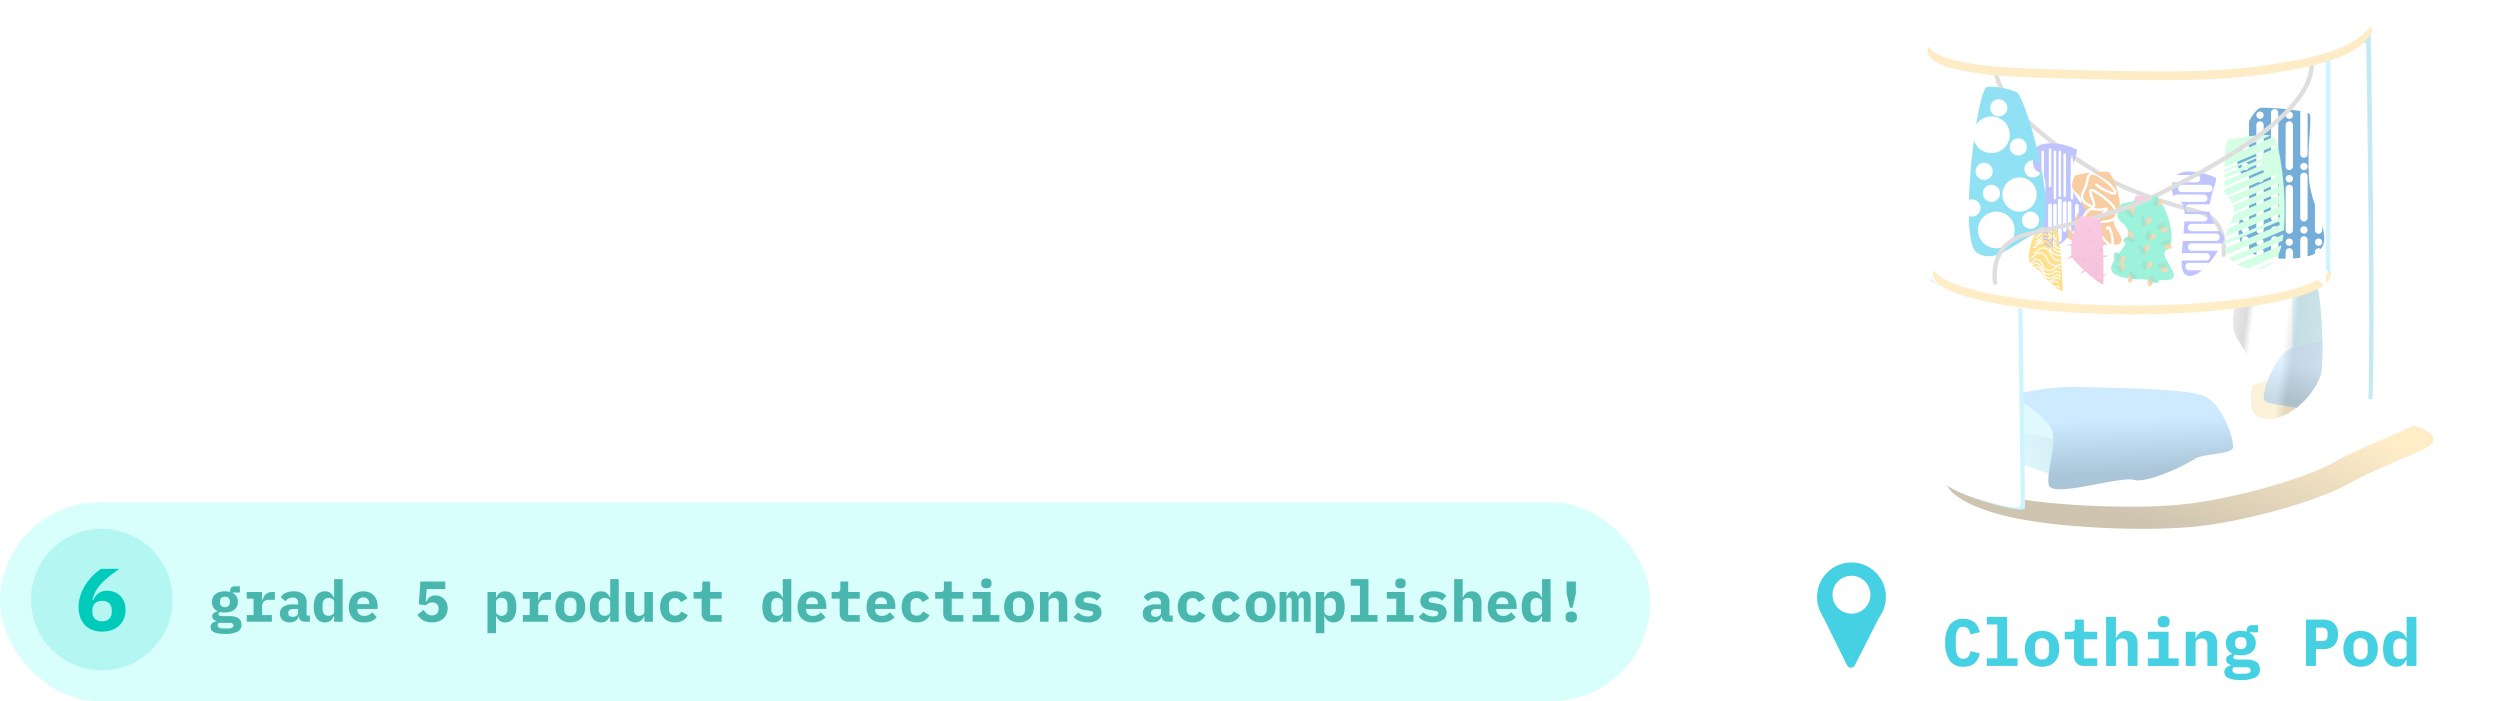 <svg xmlns="http://www.w3.org/2000/svg" xmlns:xlink="http://www.w3.org/1999/xlink" width="565" height="158.505" viewBox="0 0 565 158.505">
  <defs>
    <linearGradient id="linear-gradient" x1="0.309" y1="0.56" x2="0.937" y2="0.558" gradientUnits="objectBoundingBox">
      <stop offset="0" stop-color="#cef5fe"/>
      <stop offset="1" stop-color="#c3e9f2"/>
    </linearGradient>
    <filter id="路径_34">
      <feOffset dx="-1" dy="3" input="SourceAlpha"/>
      <feGaussianBlur stdDeviation="0.5" result="blur"/>
      <feFlood flood-opacity="0.161" result="color"/>
      <feComposite operator="out" in="SourceGraphic" in2="blur"/>
      <feComposite operator="in" in="color"/>
      <feComposite operator="in" in2="SourceGraphic"/>
    </filter>
    <linearGradient id="linear-gradient-2" x1="0.883" y1="0.2" x2="0.208" y2="0.571" gradientUnits="objectBoundingBox">
      <stop offset="0" stop-color="#ffedc8"/>
      <stop offset="1" stop-color="#cec4b0"/>
    </linearGradient>
    <filter id="路径_31" x="424.55" y="79.847" width="140.45" height="54.658" filterUnits="userSpaceOnUse">
      <feOffset dx="3" dy="3" input="SourceAlpha"/>
      <feGaussianBlur stdDeviation="5" result="blur-2"/>
      <feFlood flood-opacity="0.161"/>
      <feComposite operator="in" in2="blur-2"/>
      <feComposite in="SourceGraphic"/>
    </filter>
    <filter id="路径_31-2" x="424.55" y="79.847" width="140.45" height="54.658" filterUnits="userSpaceOnUse">
      <feOffset dy="-2" input="SourceAlpha"/>
      <feGaussianBlur stdDeviation="5" result="blur-3"/>
      <feFlood flood-opacity="0.078" result="color-2"/>
      <feComposite operator="out" in="SourceGraphic" in2="blur-3"/>
      <feComposite operator="in" in="color-2"/>
      <feComposite operator="in" in2="SourceGraphic"/>
    </filter>
    <filter id="路径_42" x="498.668" y="49.313" width="38.203" height="57.338" filterUnits="userSpaceOnUse">
      <feOffset dx="3" dy="3" input="SourceAlpha"/>
      <feGaussianBlur stdDeviation="3" result="blur-4"/>
      <feFlood flood-opacity="0.102"/>
      <feComposite operator="in" in2="blur-4"/>
      <feComposite in="SourceGraphic"/>
    </filter>
    <linearGradient id="linear-gradient-3" x1="0.461" y1="0.325" x2="0.411" y2="0.874" gradientUnits="objectBoundingBox">
      <stop offset="0" stop-color="#ceeafe"/>
      <stop offset="1" stop-color="#aac5d8"/>
    </linearGradient>
    <linearGradient id="linear-gradient-4" x1="-0.383" y1="0.42" x2="1.031" y2="0.753" gradientUnits="objectBoundingBox">
      <stop offset="0" stop-color="#ebebeb"/>
      <stop offset="0.12" stop-color="#fff"/>
      <stop offset="0.384" stop-color="#9a9a9a"/>
      <stop offset="0.433" stop-color="#fff"/>
      <stop offset="0.675" stop-color="#fff"/>
      <stop offset="0.751" stop-color="#b4b4b4"/>
      <stop offset="1" stop-color="#cecece"/>
    </linearGradient>
    <linearGradient id="linear-gradient-5" x1="0.065" y1="0.472" x2="0.968" y2="0.373" gradientUnits="objectBoundingBox">
      <stop offset="0" stop-color="#e0f9ff"/>
      <stop offset="0.246" stop-color="#d4eff5"/>
      <stop offset="0.478" stop-color="#e0f9ff"/>
      <stop offset="0.739" stop-color="#d4eff5"/>
      <stop offset="1" stop-color="#e0f9ff"/>
    </linearGradient>
    <linearGradient id="linear-gradient-6" x1="0.539" y1="0.325" x2="0.589" y2="0.874" xlink:href="#linear-gradient-3"/>
    <filter id="路径_32">
      <feOffset dx="-1" dy="-0.5" input="SourceAlpha"/>
      <feGaussianBlur stdDeviation="0.5" result="blur-5"/>
      <feFlood flood-opacity="0.161" result="color-3"/>
      <feComposite operator="out" in="SourceGraphic" in2="blur-5"/>
      <feComposite operator="in" in="color-3"/>
      <feComposite operator="in" in2="SourceGraphic"/>
    </filter>
    <filter id="椭圆_9">
      <feOffset dy="-2" input="SourceAlpha"/>
      <feGaussianBlur stdDeviation="5" result="blur-6"/>
      <feFlood flood-opacity="0.078" result="color-4"/>
      <feComposite operator="out" in="SourceGraphic" in2="blur-6"/>
      <feComposite operator="in" in="color-4"/>
      <feComposite operator="in" in2="SourceGraphic"/>
    </filter>
    <filter id="路径_33">
      <feOffset dx="-1" dy="3" input="SourceAlpha"/>
      <feGaussianBlur stdDeviation="0.5" result="blur-7"/>
      <feFlood flood-opacity="0.161" result="color-5"/>
      <feComposite operator="out" in="SourceGraphic" in2="blur-7"/>
      <feComposite operator="in" in="color-5"/>
      <feComposite operator="in" in2="SourceGraphic"/>
    </filter>
    <linearGradient id="linear-gradient-7" x1="0.12" y1="0.509" x2="0.894" y2="0.417" gradientUnits="objectBoundingBox">
      <stop offset="0" stop-color="#aaf5e1"/>
      <stop offset="0.581" stop-color="#97e5d0"/>
      <stop offset="1" stop-color="#fcd7b2"/>
    </linearGradient>
    <filter id="路径_30">
      <feOffset dy="-2" input="SourceAlpha"/>
      <feGaussianBlur stdDeviation="5" result="blur-8"/>
      <feFlood flood-opacity="0.078" result="color-6"/>
      <feComposite operator="out" in="SourceGraphic" in2="blur-8"/>
      <feComposite operator="in" in="color-6"/>
      <feComposite operator="in" in2="SourceGraphic"/>
    </filter>
    <linearGradient id="linear-gradient-21" x1="0.5" x2="0.5" y2="1" gradientUnits="objectBoundingBox">
      <stop offset="0" stop-color="#facae2"/>
      <stop offset="1" stop-color="#f4c3db"/>
    </linearGradient>
    <linearGradient id="linear-gradient-22" x1="0.5" x2="0.5" y2="1" gradientUnits="objectBoundingBox">
      <stop offset="0" stop-color="#ebafcd"/>
      <stop offset="1" stop-color="#facae2"/>
    </linearGradient>
  </defs>
  <g id="组_279" data-name="组 279" transform="translate(-3304 -2940.669)">
    <path id="路径_543" data-name="路径 543" d="M4.74.18A3.567,3.567,0,0,1,1.627-1.238a6.8,6.8,0,0,1-1.012-4,6.8,6.8,0,0,1,1.012-4A3.567,3.567,0,0,1,4.74-10.65a4.335,4.335,0,0,1,1.432.217,3.258,3.258,0,0,1,1.073.608,3.226,3.226,0,0,1,.742.945,5.307,5.307,0,0,1,.458,1.245l-2.1.51a5.633,5.633,0,0,0-.21-.69,1.882,1.882,0,0,0-.308-.54,1.305,1.305,0,0,0-.465-.353,1.59,1.59,0,0,0-.668-.127,1.352,1.352,0,0,0-1.3.713A4.213,4.213,0,0,0,3.015-6.15v1.83A4.213,4.213,0,0,0,3.4-2.347a1.352,1.352,0,0,0,1.3.712,1.311,1.311,0,0,0,1.133-.48,3.229,3.229,0,0,0,.518-1.23l2.1.51A5.307,5.307,0,0,1,7.988-1.59a3.326,3.326,0,0,1-.742.953A3.09,3.09,0,0,1,6.173-.03,4.477,4.477,0,0,1,4.74.18Zm5.28-1.905h2.37v-7.65H10.02V-11.1h4.59v9.375h2.37V0H10.02ZM22.5.18A4.476,4.476,0,0,1,20.88-.1a3.317,3.317,0,0,1-1.223-.8,3.56,3.56,0,0,1-.772-1.275,4.982,4.982,0,0,1-.27-1.695,4.982,4.982,0,0,1,.27-1.7,3.56,3.56,0,0,1,.772-1.275,3.317,3.317,0,0,1,1.223-.8A4.476,4.476,0,0,1,22.5-7.92a4.476,4.476,0,0,1,1.62.277,3.317,3.317,0,0,1,1.222.8,3.56,3.56,0,0,1,.773,1.275,4.982,4.982,0,0,1,.27,1.7,4.982,4.982,0,0,1-.27,1.695A3.56,3.56,0,0,1,25.342-.9a3.317,3.317,0,0,1-1.222.8A4.476,4.476,0,0,1,22.5.18Zm0-1.65a1.5,1.5,0,0,0,1.17-.465,1.9,1.9,0,0,0,.42-1.32v-1.23a1.9,1.9,0,0,0-.42-1.32A1.5,1.5,0,0,0,22.5-6.27a1.5,1.5,0,0,0-1.17.465,1.9,1.9,0,0,0-.42,1.32v1.23a1.9,1.9,0,0,0,.42,1.32A1.5,1.5,0,0,0,22.5-1.47ZM32.1,0a2.323,2.323,0,0,1-1.785-.63,2.266,2.266,0,0,1-.585-1.605v-3.78h-2.1V-7.74H29a1.025,1.025,0,0,0,.7-.2.967.967,0,0,0,.21-.72V-10.47h2.04v2.73h3.015v1.725H31.95v4.29h3.015V0Zm4.875-11.1h2.22v4.77h.09a3.294,3.294,0,0,1,.33-.615,2.25,2.25,0,0,1,.472-.5,2.21,2.21,0,0,1,.645-.345,2.531,2.531,0,0,1,.833-.127,2.7,2.7,0,0,1,1.02.188,2.081,2.081,0,0,1,.8.563,2.714,2.714,0,0,1,.517.915,3.79,3.79,0,0,1,.188,1.245V0h-2.22V-4.71q0-1.5-1.305-1.5a1.9,1.9,0,0,0-.5.068,1.34,1.34,0,0,0-.442.21,1.04,1.04,0,0,0-.308.352,1.033,1.033,0,0,0-.112.495V0h-2.22ZM49.98-8.73a1.411,1.411,0,0,1-1.042-.307,1.038,1.038,0,0,1-.292-.742v-.435a1.031,1.031,0,0,1,.292-.75,1.435,1.435,0,0,1,1.042-.3,1.435,1.435,0,0,1,1.042.3,1.031,1.031,0,0,1,.292.75v.435a1.038,1.038,0,0,1-.292.742A1.411,1.411,0,0,1,49.98-8.73ZM46.41-1.725h2.46v-4.29H46.41V-7.74h4.68v6.015h2.28V0H46.41ZM54.975,0V-7.74h2.22v1.41h.09a3.294,3.294,0,0,1,.33-.615,2.25,2.25,0,0,1,.472-.5,2.21,2.21,0,0,1,.645-.345,2.531,2.531,0,0,1,.833-.127,2.7,2.7,0,0,1,1.02.188,2.081,2.081,0,0,1,.8.563,2.714,2.714,0,0,1,.517.915,3.79,3.79,0,0,1,.188,1.245V0h-2.22V-4.71q0-1.5-1.305-1.5a1.9,1.9,0,0,0-.5.068,1.34,1.34,0,0,0-.442.21,1.04,1.04,0,0,0-.308.352,1.033,1.033,0,0,0-.112.495V0Zm16.77.78A1.943,1.943,0,0,1,70.71,2.595a6.886,6.886,0,0,1-3.255.585,10.807,10.807,0,0,1-1.83-.128,3.684,3.684,0,0,1-1.147-.367,1.444,1.444,0,0,1-.6-.57,1.531,1.531,0,0,1-.172-.72,1.247,1.247,0,0,1,.39-1,2.662,2.662,0,0,1,1.1-.518V-.21A1.942,1.942,0,0,1,64.4-.637a1.034,1.034,0,0,1-.292-.787.958.958,0,0,1,.382-.84,2.927,2.927,0,0,1,1.012-.42v-.09a2.535,2.535,0,0,1-1.072-.93A2.651,2.651,0,0,1,64.05-5.16a2.806,2.806,0,0,1,.24-1.192,2.308,2.308,0,0,1,.683-.863A3.129,3.129,0,0,1,66.03-7.74a4.909,4.909,0,0,1,1.38-.18,5.375,5.375,0,0,1,1.365.165v-.42a.993.993,0,0,1,.315-.75,1.21,1.21,0,0,1,.87-.3h1.365v1.62h-1.86v.135a2.463,2.463,0,0,1,.983.907,2.643,2.643,0,0,1,.353,1.4,2.755,2.755,0,0,1-.24,1.185,2.358,2.358,0,0,1-.69.862A3.126,3.126,0,0,1,68.8-2.58a4.988,4.988,0,0,1-1.387.18,5.585,5.585,0,0,1-.66-.038,4.4,4.4,0,0,1-.6-.112.947.947,0,0,0-.278.225.521.521,0,0,0-.112.345.423.423,0,0,0,.09.285.543.543,0,0,0,.248.157,1.506,1.506,0,0,0,.367.068q.21.015.435.015h1.77a5.247,5.247,0,0,1,1.41.165,2.687,2.687,0,0,1,.96.465,1.738,1.738,0,0,1,.54.7A2.365,2.365,0,0,1,71.745.78Zm-2.1.165A.551.551,0,0,0,69.4.472,1.689,1.689,0,0,0,68.49.3H65.835a.8.8,0,0,0-.3.63.713.713,0,0,0,.307.592,1.773,1.773,0,0,0,1.043.233H68.19a2.22,2.22,0,0,0,1.11-.21A.665.665,0,0,0,69.645.945ZM67.41-3.81a1.288,1.288,0,0,0,.982-.33,1.184,1.184,0,0,0,.307-.84v-.36a1.184,1.184,0,0,0-.307-.84,1.288,1.288,0,0,0-.982-.33,1.24,1.24,0,0,0-.96.33,1.2,1.2,0,0,0-.3.84v.36a1.2,1.2,0,0,0,.3.84A1.24,1.24,0,0,0,67.41-3.81ZM82.14,0V-10.47h4.05a3.756,3.756,0,0,1,1.365.233,2.734,2.734,0,0,1,1.012.668,2.833,2.833,0,0,1,.623,1.05,4.254,4.254,0,0,1,.21,1.38,4.254,4.254,0,0,1-.21,1.38,2.833,2.833,0,0,1-.623,1.05,2.734,2.734,0,0,1-1.012.668,3.756,3.756,0,0,1-1.365.232H84.4V0ZM84.4-5.625H85.62a1.573,1.573,0,0,0,1.1-.3,1.342,1.342,0,0,0,.307-.99v-.45a1.342,1.342,0,0,0-.307-.99,1.573,1.573,0,0,0-1.1-.3H84.4ZM94.5.18A4.476,4.476,0,0,1,92.88-.1a3.317,3.317,0,0,1-1.222-.8,3.56,3.56,0,0,1-.772-1.275,4.982,4.982,0,0,1-.27-1.695,4.982,4.982,0,0,1,.27-1.7,3.56,3.56,0,0,1,.772-1.275,3.317,3.317,0,0,1,1.222-.8A4.476,4.476,0,0,1,94.5-7.92a4.476,4.476,0,0,1,1.62.277,3.317,3.317,0,0,1,1.222.8,3.56,3.56,0,0,1,.772,1.275,4.982,4.982,0,0,1,.27,1.7,4.982,4.982,0,0,1-.27,1.695A3.56,3.56,0,0,1,97.342-.9a3.317,3.317,0,0,1-1.222.8A4.476,4.476,0,0,1,94.5.18Zm0-1.65a1.5,1.5,0,0,0,1.17-.465,1.9,1.9,0,0,0,.42-1.32v-1.23a1.9,1.9,0,0,0-.42-1.32A1.5,1.5,0,0,0,94.5-6.27a1.5,1.5,0,0,0-1.17.465,1.9,1.9,0,0,0-.42,1.32v1.23a1.9,1.9,0,0,0,.42,1.32A1.5,1.5,0,0,0,94.5-1.47Zm10.395.06h-.1a2.976,2.976,0,0,1-.833,1.147A2.221,2.221,0,0,1,102.5.18a2.833,2.833,0,0,1-1.178-.24A2.389,2.389,0,0,1,100.4-.8a3.693,3.693,0,0,1-.6-1.26,6.685,6.685,0,0,1-.217-1.815A6.685,6.685,0,0,1,99.8-5.685a3.693,3.693,0,0,1,.6-1.26,2.389,2.389,0,0,1,.915-.735,2.833,2.833,0,0,1,1.178-.24,2.606,2.606,0,0,1,.825.12,2.2,2.2,0,0,1,.637.33,2.185,2.185,0,0,1,.48.5,3.727,3.727,0,0,1,.353.638h.1V-11.1h2.22V0h-2.22Zm-1.44-.135a1.783,1.783,0,0,0,1.012-.285,1,1,0,0,0,.427-.9V-5.01a1,1,0,0,0-.427-.9,1.783,1.783,0,0,0-1.012-.285,1.461,1.461,0,0,0-1.155.457,1.846,1.846,0,0,0-.405,1.267v1.2A1.846,1.846,0,0,0,102.3-2,1.461,1.461,0,0,0,103.455-1.545Z" transform="translate(3743 3091.174)" fill="#46d1e3"/>
    <g id="组_18" data-name="组 18" transform="translate(5558.318 4042.906) rotate(180)">
      <circle id="椭圆_28" data-name="椭圆 28" cx="7.785" cy="7.785" r="7.785" transform="translate(1828.1 959.547)" fill="#45d1e3"/>
      <path id="路径_34-2" data-name="路径 34" d="M7.1,1.923a1,1,0,0,1,1.81,0l6.117,12.367c.312.663.135,2.711-.6,2.711H1.576C.843,17,.518,14.953.83,14.289Z" transform="translate(1828 950)" fill="#45d1e3"/>
      <circle id="椭圆_30" data-name="椭圆 30" cx="4.285" cy="4.285" r="4.285" transform="translate(1831.6 963.547)" fill="#fff"/>
    </g>
    <rect id="矩形_6" data-name="矩形 6" width="373" height="45" rx="22.5" transform="translate(3304 3054.174)" fill="#aefff9" opacity="0.481"/>
    <path id="路径_541" data-name="路径 541" d="M7.579.676a1.684,1.684,0,0,1-.9,1.573,5.968,5.968,0,0,1-2.821.507,9.366,9.366,0,0,1-1.586-.111,3.193,3.193,0,0,1-.994-.318,1.252,1.252,0,0,1-.52-.494,1.327,1.327,0,0,1-.15-.624A1.081,1.081,0,0,1,.949.345,2.307,2.307,0,0,1,1.9-.1V-.182a1.683,1.683,0,0,1-.683-.37.9.9,0,0,1-.253-.683.83.83,0,0,1,.331-.728,2.537,2.537,0,0,1,.878-.364V-2.4a2.2,2.2,0,0,1-.929-.806A2.3,2.3,0,0,1,.91-4.472a2.432,2.432,0,0,1,.208-1.033,2,2,0,0,1,.592-.748,2.712,2.712,0,0,1,.917-.455,4.254,4.254,0,0,1,1.2-.156,4.659,4.659,0,0,1,1.183.143v-.364a.86.86,0,0,1,.273-.65,1.049,1.049,0,0,1,.754-.26H7.215v1.4H5.6v.117a2.134,2.134,0,0,1,.852.786A2.291,2.291,0,0,1,6.76-4.472a2.388,2.388,0,0,1-.208,1.027,2.043,2.043,0,0,1-.6.747,2.709,2.709,0,0,1-.93.461,4.323,4.323,0,0,1-1.2.156,4.84,4.84,0,0,1-.572-.033,3.813,3.813,0,0,1-.52-.1.82.82,0,0,0-.241.195.451.451,0,0,0-.1.3.367.367,0,0,0,.078.247.471.471,0,0,0,.214.137A1.305,1.305,0,0,0,3-1.274q.182.013.377.013H4.914a4.548,4.548,0,0,1,1.222.143,2.329,2.329,0,0,1,.832.4A1.506,1.506,0,0,1,7.436-.1,2.049,2.049,0,0,1,7.579.676ZM5.759.819A.477.477,0,0,0,5.551.41,1.464,1.464,0,0,0,4.758.26h-2.3A.689.689,0,0,0,2.2.806a.618.618,0,0,0,.266.513,1.536,1.536,0,0,0,.9.2H4.5a1.924,1.924,0,0,0,.962-.182A.576.576,0,0,0,5.759.819ZM3.822-3.3a1.116,1.116,0,0,0,.852-.286,1.026,1.026,0,0,0,.266-.728v-.312a1.026,1.026,0,0,0-.266-.728,1.116,1.116,0,0,0-.852-.286,1.075,1.075,0,0,0-.832.286,1.041,1.041,0,0,0-.26.728v.312a1.041,1.041,0,0,0,.26.728A1.075,1.075,0,0,0,3.822-3.3ZM8.762-1.5h1.547V-5.213H8.762V-6.708h3.471v1.9h.091a3.841,3.841,0,0,1,.254-.708,2.308,2.308,0,0,1,.416-.611,1.841,1.841,0,0,1,.618-.423,2.167,2.167,0,0,1,.858-.156h.637V-4.94h-1.43a1.346,1.346,0,0,0-1.079.423,1.529,1.529,0,0,0-.364,1.033V-1.5h2.21V0H8.762ZM21.931,0a1.447,1.447,0,0,1-.962-.306,1.282,1.282,0,0,1-.429-.877h-.065a1.645,1.645,0,0,1-.722,1,2.438,2.438,0,0,1-1.319.338A2.269,2.269,0,0,1,16.868-.37a1.873,1.873,0,0,1-.591-1.476,1.74,1.74,0,0,1,.767-1.56,4.1,4.1,0,0,1,2.249-.507h1.079v-.338a1.3,1.3,0,0,0-.28-.9,1.231,1.231,0,0,0-.942-.306,1.853,1.853,0,0,0-.988.234,2.29,2.29,0,0,0-.65.611l-1.053-.936a2.524,2.524,0,0,1,1.059-.943,4.048,4.048,0,0,1,1.853-.37,3.315,3.315,0,0,1,2.151.63,2.312,2.312,0,0,1,.774,1.9v2.938h.741V0ZM19.162-1.105a1.453,1.453,0,0,0,.858-.247.82.82,0,0,0,.351-.715v-.806H19.344q-1.183,0-1.183.793v.26a.6.6,0,0,0,.273.533A1.294,1.294,0,0,0,19.162-1.105Zm9.347-.117h-.091a2.579,2.579,0,0,1-.722.994,1.925,1.925,0,0,1-1.267.384,2.455,2.455,0,0,1-1.021-.208,2.07,2.07,0,0,1-.793-.637,3.2,3.2,0,0,1-.52-1.092,5.794,5.794,0,0,1-.188-1.573A5.794,5.794,0,0,1,24.1-4.927a3.2,3.2,0,0,1,.52-1.092,2.07,2.07,0,0,1,.793-.637,2.455,2.455,0,0,1,1.021-.208,2.258,2.258,0,0,1,.715.1,1.907,1.907,0,0,1,.552.286,1.893,1.893,0,0,1,.416.435,3.23,3.23,0,0,1,.306.553h.091V-9.62h1.924V0H28.509Zm-1.248-.117a1.545,1.545,0,0,0,.878-.247.87.87,0,0,0,.37-.78V-4.342a.87.87,0,0,0-.37-.78,1.545,1.545,0,0,0-.878-.247,1.266,1.266,0,0,0-1,.4,1.6,1.6,0,0,0-.351,1.1v1.04a1.6,1.6,0,0,0,.351,1.1A1.266,1.266,0,0,0,27.261-1.339ZM35.282.156A3.329,3.329,0,0,1,32.721-.78a3.593,3.593,0,0,1-.871-2.548A4.488,4.488,0,0,1,32.077-4.8a3.168,3.168,0,0,1,.65-1.118,2.749,2.749,0,0,1,1.027-.7,3.648,3.648,0,0,1,1.358-.24,3.6,3.6,0,0,1,1.352.24,2.812,2.812,0,0,1,1.014.683,3.055,3.055,0,0,1,.644,1.072,4.134,4.134,0,0,1,.228,1.411v.572H33.761v.117a1.4,1.4,0,0,0,.4,1.047,1.62,1.62,0,0,0,1.183.4,2.165,2.165,0,0,0,1.027-.227,2.433,2.433,0,0,0,.741-.6l1.04,1.131a3.246,3.246,0,0,1-1.092.832A3.974,3.974,0,0,1,35.282.156Zm-.156-5.642a1.319,1.319,0,0,0-.994.384,1.425,1.425,0,0,0-.37,1.034v.1h2.7v-.1a1.45,1.45,0,0,0-.357-1.04A1.288,1.288,0,0,0,35.126-5.486Zm18.5-1.885h-4.2L49.218-4.5h.117a3.917,3.917,0,0,1,.325-.579,1.952,1.952,0,0,1,.429-.455,1.876,1.876,0,0,1,.572-.293,2.429,2.429,0,0,1,.741-.1,2.892,2.892,0,0,1,1.059.195,2.637,2.637,0,0,1,.884.566,2.635,2.635,0,0,1,.6.91,3.181,3.181,0,0,1,.221,1.215,3.4,3.4,0,0,1-.234,1.274,2.851,2.851,0,0,1-.683,1.014,3.124,3.124,0,0,1-1.111.669,4.4,4.4,0,0,1-1.508.241A4.469,4.469,0,0,1,49.452.013a3.6,3.6,0,0,1-.917-.383,3.136,3.136,0,0,1-.689-.559,4.32,4.32,0,0,1-.5-.656L48.763-2.7a5.771,5.771,0,0,0,.331.494,2.123,2.123,0,0,0,.4.41A1.788,1.788,0,0,0,50-1.528a1.95,1.95,0,0,0,.644.1,1.432,1.432,0,0,0,1.1-.4,1.489,1.489,0,0,0,.371-1.06v-.1a1.326,1.326,0,0,0-.377-1,1.435,1.435,0,0,0-1.04-.364,1.732,1.732,0,0,0-.9.214,2.266,2.266,0,0,0-.54.422l-1.6-.221L48-9.074h5.629Zm9.542.663h1.924v1.222h.091a2.508,2.508,0,0,1,.715-.988,1.929,1.929,0,0,1,1.274-.39,2.455,2.455,0,0,1,1.02.208,2.07,2.07,0,0,1,.793.637,3.2,3.2,0,0,1,.52,1.092,5.794,5.794,0,0,1,.188,1.573A5.794,5.794,0,0,1,69.5-1.781a3.2,3.2,0,0,1-.52,1.092,2.07,2.07,0,0,1-.793.637,2.455,2.455,0,0,1-1.02.208A1.951,1.951,0,0,1,65.9-.228a2.44,2.44,0,0,1-.715-.994h-.091V2.6H63.167Zm3.172,5.369a1.266,1.266,0,0,0,1-.4,1.6,1.6,0,0,0,.351-1.1v-1.04a1.6,1.6,0,0,0-.351-1.1,1.266,1.266,0,0,0-1-.4,1.545,1.545,0,0,0-.878.247.87.87,0,0,0-.37.78v1.976a.87.87,0,0,0,.37.78A1.545,1.545,0,0,0,66.339-1.339ZM71.162-1.5h1.547V-5.213H71.162V-6.708h3.471v1.9h.091a3.841,3.841,0,0,1,.253-.708,2.308,2.308,0,0,1,.416-.611,1.841,1.841,0,0,1,.618-.423,2.167,2.167,0,0,1,.858-.156h.637V-4.94h-1.43A1.346,1.346,0,0,0,75-4.517a1.529,1.529,0,0,0-.364,1.033V-1.5h2.21V0H71.162ZM81.9.156a3.879,3.879,0,0,1-1.4-.241,2.875,2.875,0,0,1-1.06-.7,3.085,3.085,0,0,1-.67-1.105,4.318,4.318,0,0,1-.234-1.469,4.318,4.318,0,0,1,.234-1.469,3.085,3.085,0,0,1,.67-1.105,2.875,2.875,0,0,1,1.06-.7,3.879,3.879,0,0,1,1.4-.24,3.879,3.879,0,0,1,1.4.24,2.875,2.875,0,0,1,1.06.7,3.085,3.085,0,0,1,.669,1.105,4.318,4.318,0,0,1,.234,1.469,4.318,4.318,0,0,1-.234,1.469A3.085,3.085,0,0,1,84.364-.78a2.875,2.875,0,0,1-1.06.7A3.879,3.879,0,0,1,81.9.156Zm0-1.43a1.3,1.3,0,0,0,1.014-.4,1.648,1.648,0,0,0,.364-1.144V-3.887a1.648,1.648,0,0,0-.364-1.144,1.3,1.3,0,0,0-1.014-.4,1.3,1.3,0,0,0-1.014.4,1.648,1.648,0,0,0-.364,1.144v1.066a1.648,1.648,0,0,0,.364,1.144A1.3,1.3,0,0,0,81.9-1.274Zm9.009.052h-.091a2.579,2.579,0,0,1-.721.994,1.925,1.925,0,0,1-1.268.384,2.455,2.455,0,0,1-1.021-.208,2.07,2.07,0,0,1-.793-.637,3.2,3.2,0,0,1-.52-1.092,5.794,5.794,0,0,1-.188-1.573A5.794,5.794,0,0,1,86.5-4.927a3.2,3.2,0,0,1,.52-1.092,2.07,2.07,0,0,1,.793-.637,2.455,2.455,0,0,1,1.021-.208,2.258,2.258,0,0,1,.715.1,1.907,1.907,0,0,1,.552.286,1.893,1.893,0,0,1,.416.435,3.23,3.23,0,0,1,.305.553h.091V-9.62h1.924V0H90.909Zm-1.248-.117a1.545,1.545,0,0,0,.878-.247.87.87,0,0,0,.37-.78V-4.342a.87.87,0,0,0-.37-.78,1.545,1.545,0,0,0-.878-.247,1.266,1.266,0,0,0-1,.4,1.6,1.6,0,0,0-.351,1.1v1.04a1.6,1.6,0,0,0,.351,1.1A1.266,1.266,0,0,0,89.661-1.339Zm8.97.117h-.078a2.393,2.393,0,0,1-.7.975,1.913,1.913,0,0,1-1.281.4,2.343,2.343,0,0,1-.884-.163A1.8,1.8,0,0,1,95-.494a2.352,2.352,0,0,1-.449-.793,3.285,3.285,0,0,1-.162-1.079V-6.708h1.924v4.082q0,1.3,1.131,1.3a1.648,1.648,0,0,0,.436-.059,1.09,1.09,0,0,0,.377-.182,1.006,1.006,0,0,0,.267-.306.85.85,0,0,0,.1-.429V-6.708h1.924V0H98.631ZM105.573.156a3.971,3.971,0,0,1-1.424-.241,2.865,2.865,0,0,1-1.066-.7,3.085,3.085,0,0,1-.67-1.105,4.318,4.318,0,0,1-.234-1.469,4.318,4.318,0,0,1,.234-1.469,3.085,3.085,0,0,1,.67-1.105,2.865,2.865,0,0,1,1.066-.7,3.932,3.932,0,0,1,1.41-.24,3.139,3.139,0,0,1,1.775.449,2.9,2.9,0,0,1,1.021,1.189l-1.482.806a1.971,1.971,0,0,0-.475-.65,1.222,1.222,0,0,0-.839-.26,1.327,1.327,0,0,0-1.02.384,1.474,1.474,0,0,0-.358,1.046v1.092a1.474,1.474,0,0,0,.358,1.047,1.361,1.361,0,0,0,1.046.383,1.349,1.349,0,0,0,.878-.26A2.175,2.175,0,0,0,107-2.314l1.456.832A2.925,2.925,0,0,1,107.4-.293,3.324,3.324,0,0,1,105.573.156ZM113.62,0a2.013,2.013,0,0,1-1.547-.546,1.964,1.964,0,0,1-.507-1.391V-5.213h-1.82V-6.708h1.183a.888.888,0,0,0,.611-.169.838.838,0,0,0,.182-.624V-9.074h1.768v2.366H116.1v1.495H113.49V-1.5H116.1V0Zm16.289-1.222h-.091a2.579,2.579,0,0,1-.722.994,1.925,1.925,0,0,1-1.267.384,2.455,2.455,0,0,1-1.021-.208,2.07,2.07,0,0,1-.793-.637,3.2,3.2,0,0,1-.52-1.092,5.794,5.794,0,0,1-.188-1.573,5.794,5.794,0,0,1,.188-1.573,3.2,3.2,0,0,1,.52-1.092,2.07,2.07,0,0,1,.793-.637,2.455,2.455,0,0,1,1.021-.208,2.258,2.258,0,0,1,.715.1,1.906,1.906,0,0,1,.552.286,1.893,1.893,0,0,1,.416.435,3.23,3.23,0,0,1,.306.553h.091V-9.62h1.924V0h-1.924Zm-1.248-.117a1.545,1.545,0,0,0,.878-.247.87.87,0,0,0,.37-.78V-4.342a.87.87,0,0,0-.37-.78,1.545,1.545,0,0,0-.878-.247,1.266,1.266,0,0,0-1,.4,1.6,1.6,0,0,0-.351,1.1v1.04a1.6,1.6,0,0,0,.351,1.1A1.266,1.266,0,0,0,128.661-1.339ZM136.682.156a3.329,3.329,0,0,1-2.561-.936,3.593,3.593,0,0,1-.871-2.548,4.488,4.488,0,0,1,.228-1.476,3.168,3.168,0,0,1,.65-1.118,2.749,2.749,0,0,1,1.027-.7,3.648,3.648,0,0,1,1.358-.24,3.6,3.6,0,0,1,1.352.24,2.812,2.812,0,0,1,1.014.683,3.055,3.055,0,0,1,.643,1.072,4.134,4.134,0,0,1,.227,1.411v.572h-4.589v.117a1.4,1.4,0,0,0,.4,1.047,1.62,1.62,0,0,0,1.183.4,2.165,2.165,0,0,0,1.027-.227,2.433,2.433,0,0,0,.741-.6l1.04,1.131a3.246,3.246,0,0,1-1.092.832A3.974,3.974,0,0,1,136.682.156Zm-.156-5.642a1.319,1.319,0,0,0-.994.384,1.425,1.425,0,0,0-.37,1.034v.1h2.7v-.1a1.45,1.45,0,0,0-.357-1.04A1.288,1.288,0,0,0,136.526-5.486ZM144.82,0a2.013,2.013,0,0,1-1.547-.546,1.964,1.964,0,0,1-.507-1.391V-5.213h-1.82V-6.708h1.183a.888.888,0,0,0,.611-.169.838.838,0,0,0,.182-.624V-9.074h1.768v2.366H147.3v1.495H144.69V-1.5H147.3V0Zm7.462.156a3.329,3.329,0,0,1-2.561-.936,3.593,3.593,0,0,1-.871-2.548,4.488,4.488,0,0,1,.228-1.476,3.168,3.168,0,0,1,.65-1.118,2.749,2.749,0,0,1,1.027-.7,3.648,3.648,0,0,1,1.358-.24,3.6,3.6,0,0,1,1.352.24,2.812,2.812,0,0,1,1.014.683,3.055,3.055,0,0,1,.643,1.072,4.134,4.134,0,0,1,.227,1.411v.572h-4.589v.117a1.4,1.4,0,0,0,.4,1.047,1.62,1.62,0,0,0,1.183.4,2.165,2.165,0,0,0,1.027-.227,2.433,2.433,0,0,0,.741-.6l1.04,1.131a3.246,3.246,0,0,1-1.092.832A3.974,3.974,0,0,1,152.282.156Zm-.156-5.642a1.319,1.319,0,0,0-.994.384,1.425,1.425,0,0,0-.37,1.034v.1h2.7v-.1a1.45,1.45,0,0,0-.357-1.04A1.288,1.288,0,0,0,152.126-5.486ZM160.173.156a3.971,3.971,0,0,1-1.424-.241,2.865,2.865,0,0,1-1.066-.7,3.085,3.085,0,0,1-.669-1.105,4.318,4.318,0,0,1-.234-1.469,4.318,4.318,0,0,1,.234-1.469,3.085,3.085,0,0,1,.669-1.105,2.865,2.865,0,0,1,1.066-.7,3.932,3.932,0,0,1,1.411-.24,3.139,3.139,0,0,1,1.774.449,2.9,2.9,0,0,1,1.021,1.189l-1.482.806A1.972,1.972,0,0,0,161-5.07a1.222,1.222,0,0,0-.839-.26,1.327,1.327,0,0,0-1.021.384,1.474,1.474,0,0,0-.357,1.046v1.092a1.474,1.474,0,0,0,.357,1.047,1.362,1.362,0,0,0,1.047.383,1.349,1.349,0,0,0,.878-.26,2.175,2.175,0,0,0,.539-.676l1.456.832A2.925,2.925,0,0,1,162-.293,3.324,3.324,0,0,1,160.173.156ZM168.22,0a2.013,2.013,0,0,1-1.547-.546,1.964,1.964,0,0,1-.507-1.391V-5.213h-1.82V-6.708h1.183a.888.888,0,0,0,.611-.169.838.838,0,0,0,.182-.624V-9.074h1.768v2.366H170.7v1.495H168.09V-1.5H170.7V0Zm7.7-7.566a1.223,1.223,0,0,1-.9-.267.9.9,0,0,1-.254-.643v-.377a.894.894,0,0,1,.254-.65,1.243,1.243,0,0,1,.9-.26,1.243,1.243,0,0,1,.9.26.894.894,0,0,1,.254.65v.377a.9.9,0,0,1-.254.643A1.223,1.223,0,0,1,175.916-7.566ZM172.822-1.5h2.132V-5.213h-2.132V-6.708h4.056V-1.5h1.976V0h-6.032ZM183.3.156a3.879,3.879,0,0,1-1.4-.241,2.875,2.875,0,0,1-1.06-.7,3.086,3.086,0,0,1-.669-1.105,4.318,4.318,0,0,1-.234-1.469,4.318,4.318,0,0,1,.234-1.469,3.086,3.086,0,0,1,.669-1.105,2.875,2.875,0,0,1,1.06-.7,3.879,3.879,0,0,1,1.4-.24,3.879,3.879,0,0,1,1.4.24,2.875,2.875,0,0,1,1.059.7,3.086,3.086,0,0,1,.67,1.105,4.318,4.318,0,0,1,.234,1.469,4.318,4.318,0,0,1-.234,1.469,3.086,3.086,0,0,1-.67,1.105,2.875,2.875,0,0,1-1.059.7A3.879,3.879,0,0,1,183.3.156Zm0-1.43a1.3,1.3,0,0,0,1.014-.4,1.648,1.648,0,0,0,.364-1.144V-3.887a1.648,1.648,0,0,0-.364-1.144,1.3,1.3,0,0,0-1.014-.4,1.3,1.3,0,0,0-1.014.4,1.648,1.648,0,0,0-.364,1.144v1.066a1.648,1.648,0,0,0,.364,1.144A1.3,1.3,0,0,0,183.3-1.274ZM188.045,0V-6.708h1.924v1.222h.078a2.856,2.856,0,0,1,.286-.533,1.95,1.95,0,0,1,.41-.435,1.916,1.916,0,0,1,.559-.3,2.194,2.194,0,0,1,.721-.11,2.343,2.343,0,0,1,.884.162,1.8,1.8,0,0,1,.689.488,2.352,2.352,0,0,1,.449.793,3.285,3.285,0,0,1,.163,1.079V0h-1.924V-4.082q0-1.3-1.131-1.3a1.648,1.648,0,0,0-.436.058,1.161,1.161,0,0,0-.383.182.9.9,0,0,0-.266.306.9.9,0,0,0-.1.429V0Zm10.777.156a5.11,5.11,0,0,1-1.944-.338,2.75,2.75,0,0,1-1.242-.923l1.079-1a2.8,2.8,0,0,0,.917.669,2.864,2.864,0,0,0,1.2.24,1.9,1.9,0,0,0,.9-.176.575.575,0,0,0,.325-.539.4.4,0,0,0-.221-.4,2.216,2.216,0,0,0-.611-.176l-1.079-.169a4.466,4.466,0,0,1-.845-.2,2.208,2.208,0,0,1-.676-.37,1.728,1.728,0,0,1-.455-.572A1.816,1.816,0,0,1,196-4.615a1.942,1.942,0,0,1,.806-1.651,3.735,3.735,0,0,1,2.262-.6,4.716,4.716,0,0,1,1.684.266,2.664,2.664,0,0,1,1.111.76L200.9-4.745a2.444,2.444,0,0,0-.767-.546A2.632,2.632,0,0,0,199-5.512q-1.118,0-1.118.676a.415.415,0,0,0,.221.41,2.216,2.216,0,0,0,.611.175l1.066.169a4.466,4.466,0,0,1,.845.2,2.3,2.3,0,0,1,.682.37,1.693,1.693,0,0,1,.462.572,1.816,1.816,0,0,1,.169.819,1.971,1.971,0,0,1-.812,1.664A3.779,3.779,0,0,1,198.822.156ZM216.931,0a1.447,1.447,0,0,1-.962-.306,1.282,1.282,0,0,1-.429-.877h-.065a1.645,1.645,0,0,1-.721,1,2.438,2.438,0,0,1-1.32.338,2.269,2.269,0,0,1-1.566-.527,1.873,1.873,0,0,1-.592-1.476,1.74,1.74,0,0,1,.767-1.56,4.1,4.1,0,0,1,2.249-.507h1.079v-.338a1.3,1.3,0,0,0-.279-.9,1.231,1.231,0,0,0-.943-.306,1.853,1.853,0,0,0-.988.234,2.29,2.29,0,0,0-.65.611l-1.053-.936a2.524,2.524,0,0,1,1.059-.943,4.049,4.049,0,0,1,1.853-.37,3.315,3.315,0,0,1,2.151.63,2.312,2.312,0,0,1,.774,1.9v2.938h.741V0Zm-2.769-1.105a1.453,1.453,0,0,0,.858-.247.82.82,0,0,0,.351-.715v-.806h-1.027q-1.183,0-1.183.793v.26a.6.6,0,0,0,.273.533A1.294,1.294,0,0,0,214.162-1.105ZM222.573.156a3.971,3.971,0,0,1-1.424-.241,2.865,2.865,0,0,1-1.066-.7,3.085,3.085,0,0,1-.669-1.105,4.318,4.318,0,0,1-.234-1.469,4.318,4.318,0,0,1,.234-1.469,3.085,3.085,0,0,1,.669-1.105,2.865,2.865,0,0,1,1.066-.7,3.932,3.932,0,0,1,1.411-.24,3.139,3.139,0,0,1,1.774.449,2.9,2.9,0,0,1,1.021,1.189l-1.482.806a1.972,1.972,0,0,0-.475-.65,1.222,1.222,0,0,0-.839-.26,1.327,1.327,0,0,0-1.021.384,1.474,1.474,0,0,0-.357,1.046v1.092a1.474,1.474,0,0,0,.357,1.047,1.362,1.362,0,0,0,1.047.383,1.349,1.349,0,0,0,.878-.26A2.175,2.175,0,0,0,224-2.314l1.456.832A2.925,2.925,0,0,1,224.4-.293,3.324,3.324,0,0,1,222.573.156Zm7.8,0a3.971,3.971,0,0,1-1.424-.241,2.865,2.865,0,0,1-1.066-.7,3.085,3.085,0,0,1-.669-1.105,4.318,4.318,0,0,1-.234-1.469,4.318,4.318,0,0,1,.234-1.469,3.085,3.085,0,0,1,.669-1.105,2.865,2.865,0,0,1,1.066-.7,3.932,3.932,0,0,1,1.411-.24,3.139,3.139,0,0,1,1.774.449,2.9,2.9,0,0,1,1.021,1.189l-1.482.806a1.972,1.972,0,0,0-.475-.65,1.222,1.222,0,0,0-.839-.26,1.327,1.327,0,0,0-1.021.384,1.474,1.474,0,0,0-.357,1.046v1.092a1.474,1.474,0,0,0,.357,1.047,1.362,1.362,0,0,0,1.047.383,1.349,1.349,0,0,0,.878-.26,2.175,2.175,0,0,0,.539-.676l1.456.832A2.925,2.925,0,0,1,232.2-.293,3.324,3.324,0,0,1,230.373.156Zm7.527,0a3.879,3.879,0,0,1-1.4-.241,2.875,2.875,0,0,1-1.06-.7,3.086,3.086,0,0,1-.669-1.105,4.318,4.318,0,0,1-.234-1.469,4.318,4.318,0,0,1,.234-1.469,3.086,3.086,0,0,1,.669-1.105,2.875,2.875,0,0,1,1.06-.7,3.879,3.879,0,0,1,1.4-.24,3.879,3.879,0,0,1,1.4.24,2.875,2.875,0,0,1,1.059.7,3.086,3.086,0,0,1,.67,1.105,4.318,4.318,0,0,1,.234,1.469,4.318,4.318,0,0,1-.234,1.469,3.086,3.086,0,0,1-.67,1.105,2.875,2.875,0,0,1-1.059.7A3.879,3.879,0,0,1,237.9.156Zm0-1.43a1.3,1.3,0,0,0,1.014-.4,1.648,1.648,0,0,0,.364-1.144V-3.887a1.648,1.648,0,0,0-.364-1.144,1.3,1.3,0,0,0-1.014-.4,1.3,1.3,0,0,0-1.014.4,1.648,1.648,0,0,0-.364,1.144v1.066a1.648,1.648,0,0,0,.364,1.144A1.3,1.3,0,0,0,237.9-1.274ZM242.19,0V-6.708h1.547v.988h.091a2.353,2.353,0,0,1,.449-.806,1.033,1.033,0,0,1,.826-.338q.975,0,1.2,1.144h.078a2.534,2.534,0,0,1,.195-.442,1.476,1.476,0,0,1,.286-.364,1.26,1.26,0,0,1,.4-.247,1.5,1.5,0,0,1,.546-.091q1.4,0,1.4,2.067V0h-1.547V-4.6a1.017,1.017,0,0,0-.163-.656.532.532,0,0,0-.423-.188.6.6,0,0,0-.423.162.651.651,0,0,0-.175.5V0h-1.56V-4.6a1.084,1.084,0,0,0-.149-.656.494.494,0,0,0-.41-.188.64.64,0,0,0-.442.162.638.638,0,0,0-.182.5V0Zm8.177-6.708h1.924v1.222h.091a2.508,2.508,0,0,1,.715-.988,1.929,1.929,0,0,1,1.274-.39,2.455,2.455,0,0,1,1.021.208,2.07,2.07,0,0,1,.793.637,3.2,3.2,0,0,1,.52,1.092,5.794,5.794,0,0,1,.189,1.573,5.794,5.794,0,0,1-.189,1.573,3.2,3.2,0,0,1-.52,1.092,2.07,2.07,0,0,1-.793.637,2.455,2.455,0,0,1-1.021.208A1.951,1.951,0,0,1,253.1-.228a2.44,2.44,0,0,1-.715-.994h-.091V2.6h-1.924Zm3.172,5.369a1.266,1.266,0,0,0,1-.4,1.6,1.6,0,0,0,.351-1.1v-1.04a1.6,1.6,0,0,0-.351-1.1,1.266,1.266,0,0,0-1-.4,1.545,1.545,0,0,0-.878.247.87.87,0,0,0-.37.78v1.976a.87.87,0,0,0,.37.78A1.545,1.545,0,0,0,253.539-1.339Zm4.745-.156h2.054v-6.63h-2.054V-9.62h3.978V-1.5h2.054V0h-6.032Zm11.232-6.071a1.223,1.223,0,0,1-.9-.267.9.9,0,0,1-.254-.643v-.377a.894.894,0,0,1,.254-.65,1.243,1.243,0,0,1,.9-.26,1.243,1.243,0,0,1,.9.26.894.894,0,0,1,.253.65v.377a.9.9,0,0,1-.253.643A1.223,1.223,0,0,1,269.516-7.566ZM266.422-1.5h2.132V-5.213h-2.132V-6.708h4.056V-1.5h1.976V0h-6.032Zm10.4,1.651a5.109,5.109,0,0,1-1.943-.338,2.751,2.751,0,0,1-1.242-.923l1.079-1a2.8,2.8,0,0,0,.917.669,2.864,2.864,0,0,0,1.2.24,1.9,1.9,0,0,0,.9-.176.575.575,0,0,0,.325-.539.4.4,0,0,0-.221-.4,2.216,2.216,0,0,0-.611-.176l-1.079-.169a4.466,4.466,0,0,1-.845-.2,2.208,2.208,0,0,1-.676-.37,1.728,1.728,0,0,1-.455-.572A1.816,1.816,0,0,1,274-4.615a1.942,1.942,0,0,1,.806-1.651,3.734,3.734,0,0,1,2.262-.6,4.716,4.716,0,0,1,1.684.266,2.664,2.664,0,0,1,1.112.76L278.9-4.745a2.445,2.445,0,0,0-.767-.546A2.632,2.632,0,0,0,277-5.512q-1.118,0-1.118.676a.415.415,0,0,0,.221.41,2.216,2.216,0,0,0,.611.175l1.066.169a4.465,4.465,0,0,1,.845.2,2.3,2.3,0,0,1,.682.37,1.693,1.693,0,0,1,.462.572,1.816,1.816,0,0,1,.169.819,1.971,1.971,0,0,1-.812,1.664A3.779,3.779,0,0,1,276.822.156Zm4.823-9.776h1.924v4.134h.078a2.855,2.855,0,0,1,.286-.533,1.95,1.95,0,0,1,.41-.435,1.915,1.915,0,0,1,.559-.3,2.194,2.194,0,0,1,.721-.11,2.343,2.343,0,0,1,.884.162,1.8,1.8,0,0,1,.689.488,2.352,2.352,0,0,1,.449.793,3.285,3.285,0,0,1,.162,1.079V0h-1.924V-4.082q0-1.3-1.131-1.3a1.648,1.648,0,0,0-.435.058,1.161,1.161,0,0,0-.384.182.9.9,0,0,0-.267.306.9.9,0,0,0-.1.429V0h-1.924ZM292.682.156a3.329,3.329,0,0,1-2.561-.936,3.593,3.593,0,0,1-.871-2.548,4.488,4.488,0,0,1,.228-1.476,3.168,3.168,0,0,1,.65-1.118,2.749,2.749,0,0,1,1.027-.7,3.648,3.648,0,0,1,1.358-.24,3.6,3.6,0,0,1,1.352.24,2.812,2.812,0,0,1,1.014.683,3.055,3.055,0,0,1,.644,1.072,4.134,4.134,0,0,1,.227,1.411v.572h-4.589v.117a1.4,1.4,0,0,0,.4,1.047,1.62,1.62,0,0,0,1.183.4,2.165,2.165,0,0,0,1.027-.227,2.433,2.433,0,0,0,.741-.6l1.04,1.131a3.246,3.246,0,0,1-1.092.832A3.974,3.974,0,0,1,292.682.156Zm-.156-5.642a1.319,1.319,0,0,0-.995.384,1.425,1.425,0,0,0-.37,1.034v.1h2.7v-.1a1.45,1.45,0,0,0-.358-1.04A1.288,1.288,0,0,0,292.526-5.486Zm8.983,4.264h-.091a2.58,2.58,0,0,1-.721.994,1.925,1.925,0,0,1-1.268.384,2.455,2.455,0,0,1-1.02-.208,2.07,2.07,0,0,1-.793-.637,3.2,3.2,0,0,1-.52-1.092,5.794,5.794,0,0,1-.189-1.573,5.794,5.794,0,0,1,.189-1.573,3.2,3.2,0,0,1,.52-1.092,2.07,2.07,0,0,1,.793-.637,2.455,2.455,0,0,1,1.02-.208,2.258,2.258,0,0,1,.715.1,1.907,1.907,0,0,1,.553.286,1.894,1.894,0,0,1,.416.435,3.23,3.23,0,0,1,.306.553h.091V-9.62h1.924V0h-1.924Zm-1.248-.117a1.545,1.545,0,0,0,.878-.247.87.87,0,0,0,.371-.78V-4.342a.87.87,0,0,0-.371-.78,1.545,1.545,0,0,0-.878-.247,1.266,1.266,0,0,0-1,.4,1.6,1.6,0,0,0-.351,1.1v1.04a1.6,1.6,0,0,0,.351,1.1A1.266,1.266,0,0,0,300.261-1.339Zm7.527-1.82-.741-3.276V-9.074h2.106v2.639l-.741,3.276ZM308.1.156a1.333,1.333,0,0,1-.988-.3,1,1,0,0,1-.286-.715v-.416a.972.972,0,0,1,.292-.7,1.336,1.336,0,0,1,.982-.3,1.336,1.336,0,0,1,.982.3.971.971,0,0,1,.293.7v.416a1,1,0,0,1-.286.715A1.333,1.333,0,0,1,308.1.156Z" transform="translate(3351 3081.174)" fill="#49b7ae"/>
    <circle id="椭圆_31" data-name="椭圆 31" cx="16" cy="16" r="16" transform="translate(3311 3060.174)" fill="#33dbcd" opacity="0.22"/>
    <path id="路径_542" data-name="路径 542" d="M6.08.24A6.1,6.1,0,0,1,3.83-.15,4.5,4.5,0,0,1,2.16-1.27,4.946,4.946,0,0,1,1.12-3.02,6.817,6.817,0,0,1,.76-5.3a8.3,8.3,0,0,1,.46-2.77,11.041,11.041,0,0,1,1.19-2.42,11.693,11.693,0,0,1,1.64-1.99,13,13,0,0,1,1.81-1.48H10q-1.3.9-2.33,1.73a17,17,0,0,0-1.8,1.66A8.868,8.868,0,0,0,4.61-8.86a6.85,6.85,0,0,0-.71,1.9l.18.06a5.053,5.053,0,0,1,.44-.78,2.9,2.9,0,0,1,.64-.67,3.223,3.223,0,0,1,.89-.47A3.574,3.574,0,0,1,7.24-9a4.3,4.3,0,0,1,1.64.31,3.782,3.782,0,0,1,1.31.88,4.186,4.186,0,0,1,.87,1.37,4.811,4.811,0,0,1,.32,1.8A4.987,4.987,0,0,1,11-2.68,4.516,4.516,0,0,1,9.93-1.13,4.829,4.829,0,0,1,8.26-.12,6.283,6.283,0,0,1,6.08.24ZM6.06-2.1A2.2,2.2,0,0,0,7.7-2.67a2.2,2.2,0,0,0,.56-1.61v-.28a2.108,2.108,0,0,0-.57-1.59A2.254,2.254,0,0,0,6.06-6.7a2.231,2.231,0,0,0-1.6.55,2.087,2.087,0,0,0-.58,1.59v.28a2.224,2.224,0,0,0,.55,1.61A2.164,2.164,0,0,0,6.06-2.1Z" transform="translate(3321 3083.174)" fill="#00cbba"/>
    <g id="组_34" data-name="组 34" transform="translate(3077.336 2653.363)">
      <g data-type="innerShadowGroup">
        <path id="路径_34-3" data-name="路径 34" d="M753.374,301.823v83.364s20.822-.067,23.2,0,9.435,1.107,12.032,1.056,13.212.372,14.68,0,0-86.841,0-86.841Z" transform="translate(-40.849 -5.422)" fill="url(#linear-gradient)"/>
        <g transform="matrix(1, 0, 0, 1, 226.66, 287.31)" filter="url(#路径_34)">
          <path id="路径_34-4" data-name="路径 34" d="M753.374,301.823v83.364s20.822-.067,23.2,0,9.435,1.107,12.032,1.056,13.212.372,14.68,0,0-86.841,0-86.841Z" transform="translate(-267.51 -292.73)" fill="#fff"/>
        </g>
      </g>
      <g data-type="innerShadowGroup">
        <g transform="matrix(1, 0, 0, 1, 226.66, 287.31)" filter="url(#路径_31)">
          <path id="路径_31-3" data-name="路径 31" d="M734.22,719.073c3.576-4.2,10.548-5.889,28.821-8.444s36.113-1.855,48.063-1.472,13.868-.336,21.876,0,12.911,3.6,9.313,5.7-11.665,4.765-18.194,8.477-22.873,8.385-34.315,9.575-32.268.34-43.352-2.455S730.644,723.278,734.22,719.073Z" transform="translate(-296.49 -616.92)" fill="url(#linear-gradient-2)"/>
        </g>
        <g transform="matrix(1, 0, 0, 1, 226.66, 287.31)" filter="url(#路径_31-2)">
          <path id="路径_31-4" data-name="路径 31" d="M734.22,719.073c3.576-4.2,10.548-5.889,28.821-8.444s36.113-1.855,48.063-1.472,13.868-.336,21.876,0,12.911,3.6,9.313,5.7-11.665,4.765-18.194,8.477-22.873,8.385-34.315,9.575-32.268.34-43.352-2.455S730.644,723.278,734.22,719.073Z" transform="translate(-296.49 -616.92)" fill="#fff"/>
        </g>
      </g>
      <g id="组_8" data-name="组 8" transform="translate(731.332 342.619)">
        <g transform="matrix(1, 0, 0, 1, -504.67, -55.31)" filter="url(#路径_42)">
          <path id="路径_42-2" data-name="路径 42" d="M795.156,392.8c-2.136,4.115-4.62,13.031-2.887,16.294s4.513,5.922,3.749,11.142-.221,8.326,4.96,7.532,10.06-6.967,10.657-10.516.146-18-1.357-20.216-1.318-7.174-6.573-8.319S795.156,392.8,795.156,392.8Z" transform="translate(-287.02 -333.24)" fill="#fff"/>
        </g>
        <path id="交叉_30" data-name="交叉 30" d="M.25,1.845A21.194,21.194,0,0,1,9.363,0a24.413,24.413,0,0,1,5.864.686c-1.617,3.489-5.7,7.833-9.988,8.49A9.772,9.772,0,0,1,3.766,9.3C.014,9.3-.394,6.4.25,1.845Z" transform="translate(4.052 30.039)" fill="#fbe9c5"/>
        <path id="交叉_31" data-name="交叉 31" d="M0,30.538V0C3.838,1.65,3.822,5.875,5.177,7.878,6.679,10.1,7.13,24.546,6.533,28.094a8.787,8.787,0,0,1-.872,2.444Z" transform="translate(13.415 0.605)" fill="#cef5fe"/>
        <path id="交叉_29" data-name="交叉 29" d="M.056,12.945C-.432,11.534,2.318,2.779,6.626,1.138A28.957,28.957,0,0,1,13.26,0a45.892,45.892,0,0,1-.243,6.672c-.4,2.349-2.667,5.849-5.661,8.176C4.928,14.224.457,14.106.056,12.945Z" transform="translate(6.931 22.027)" fill="url(#linear-gradient-3)"/>
      </g>
      <path id="路径_44" data-name="路径 44" d="M795.156,392.8c-2.136,4.115-4.62,13.031-2.887,16.294s4.513,5.922,3.749,11.142-.221,8.326,4.96,7.532,10.06-6.967,10.657-10.516.146-18-1.357-20.216-1.318-7.174-6.573-8.319S795.156,392.8,795.156,392.8Z" transform="translate(-60.354 -45.938)" opacity="0.348" fill="url(#linear-gradient-4)"/>
      <g id="组_7" data-name="组 7" transform="translate(675.39 375.326)">
        <path id="路径_36" data-name="路径 36" d="M0,0H49.657s.724,8.768,0,10.521c-.38.92-5.168.656-11.476,2.133-5.393,1.263-12.038,4.32-17.935,4.32-5.624,0-11.392-3.431-14.992-3.838C1.259,12.686,0,15.243,0,15.243Z" transform="translate(1.066 3.38)" fill="url(#linear-gradient-5)"/>
        <path id="路径_35" data-name="路径 35" d="M691.111,451.647c-.966,2.932,14.707,7.1,21.888,6.932s19.977-.8,22.836-2.517,11.26-7.22,0-8.557-30.059-.3-33.4,0S691.111,451.647,691.111,451.647Z" transform="translate(-691.069 -446.836)" fill="#e0f9ff"/>
      </g>
      <path id="路径_37" data-name="路径 37" d="M702.248,447.8c3.935,1.762,7.421,4.526,9.154,7.313s-1.136,9.716-.473,12.8,15.963-2.031,19.185-1.125S742.453,463.109,744,462s8.035-.981,8.523-2.392-2.262-10.166-6.57-11.807-19.278-1.736-27.782-2.012A54.476,54.476,0,0,0,702.248,447.8Z" transform="translate(-21.242 -71.029)" fill="url(#linear-gradient-6)"/>
      <g data-type="innerShadowGroup">
        <path id="路径_32-2" data-name="路径 32" d="M663.673,401.087c.729,2.5,10.287,5.422,14.179,5.973s6.373,1,6.373,1,.6,43.634.548,44.983-9.339-1.29-13.237-2.829-7.561-4.5-7.863-6.2S662.944,398.59,663.673,401.087Z" transform="translate(-0.46 -50.957)" fill="#cef5fe"/>
        <g transform="matrix(1, 0, 0, 1, 226.66, 287.31)" filter="url(#路径_32)">
          <path id="路径_32-3" data-name="路径 32" d="M663.673,401.087c.729,2.5,10.287,5.422,14.179,5.973s6.373,1,6.373,1,.6,43.634.548,44.983-9.339-1.29-13.237-2.829-7.561-4.5-7.863-6.2S662.944,398.59,663.673,401.087Z" transform="translate(-227.12 -338.26)" fill="#fff"/>
        </g>
      </g>
      <g data-type="innerShadowGroup">
        <ellipse id="椭圆_9-2" data-name="椭圆 9" cx="45" cy="9" rx="45" ry="9" transform="translate(663.48 340.348)" fill="#ffedc8"/>
        <g transform="matrix(1, 0, 0, 1, 226.66, 287.31)" filter="url(#椭圆_9)">
          <ellipse id="椭圆_9-3" data-name="椭圆 9" cx="45" cy="9" rx="45" ry="9" transform="translate(436.82 53.04)" fill="#fff"/>
        </g>
      </g>
      <g data-type="innerShadowGroup">
        <path id="路径_33-2" data-name="路径 33" d="M753.374,345.862c2.009-.8,18.743.234,24.849,1.264s12.64,1.767,17.033,3.157a14.247,14.247,0,0,1,6.234,3.521V300.139l-48.116-1.221Z" transform="translate(-48.163 -4.654)" fill="#cef5fe"/>
        <g transform="matrix(1, 0, 0, 1, 226.66, 287.31)" filter="url(#路径_33)">
          <path id="路径_33-3" data-name="路径 33" d="M753.374,345.862c2.009-.8,18.743.234,24.849,1.264s12.64,1.767,17.033,3.157a14.247,14.247,0,0,1,6.234,3.521V300.139l-48.116-1.221Z" transform="translate(-274.83 -291.96)" fill="#fff"/>
        </g>
      </g>
      <path id="Back_rail" data-name="Back rail" d="M689.922,310.4c-1.918,10.829,16.727,22.233,23.707,26.624s16.062,6.814,22.594,8.623,5.3,9.6,5.3,9.6" transform="translate(-12.345 -10.352)" fill="none" stroke="#dedede" stroke-linecap="round" stroke-width="1"/>
      <path id="减去_3" data-name="减去 3" d="M10.656,16.531h0a2.086,2.086,0,0,0,.074-.793,9.517,9.517,0,0,0-.4-2.237c-.364-1.147-.713-1.183-.828-1.2l-.046,0c-.164,0-.385.095-.507.547a.276.276,0,0,0,.533.144q.007-.025.013-.046a3.264,3.264,0,0,1,.347.841,9.028,9.028,0,0,1,.336,1.98c.026.457-.043.589-.066.618-.035,0-.232-.031-.721-.514a13.914,13.914,0,0,1-1.04-1.2,4.808,4.808,0,0,1-.483-.755l0,0c-.347-.635-.621-1.136-2.42-2.048a3,3,0,0,0-1.287-.4.84.84,0,0,0-.6.214c-.439.414-.352,1.341.261,2.758a1,1,0,0,0,.883.685l.062,0a1.31,1.31,0,0,0,.263-.028.7.7,0,0,1-.559.283H4.449a2.834,2.834,0,0,1-1.584-.773,10.439,10.439,0,0,1-1.726-1.853c-.3-.4-.323-.544-.324-.577a1.992,1.992,0,0,1,.517-.174,4.757,4.757,0,0,0,2.97-1.93,4.136,4.136,0,0,1,1.229-1.3A.732.732,0,0,1,5.868,8.7a2.577,2.577,0,0,1,.492.072A4.87,4.87,0,0,0,7.4,8.894a5.053,5.053,0,0,0,1.2-.156l.042-.01h.005c-.149.152-.343.334-.5.479-.805.752-1.565,1.463-1.3,2.019.134.278.47.407,1.057.407A7.584,7.584,0,0,0,9,11.536a5.417,5.417,0,0,0,1.612-.458,5.245,5.245,0,0,0,.962,2.272c.553.927,1.124,1.886.874,2.506a1.1,1.1,0,0,1-.813.592,4.851,4.851,0,0,1-.976.084Zm-1.369-.007h0a60.311,60.311,0,0,1-6.533-.485c-1.487-.3-2.35-.749-2.639-1.376a2.1,2.1,0,0,1,.348-1.918c.058.1.134.209.232.342a11.019,11.019,0,0,0,1.821,1.953,3.283,3.283,0,0,0,1.935.9h.037a1.282,1.282,0,0,0,1.066-.614c.265-.4.425-.644.256-.85a.283.283,0,0,0-.23-.11.855.855,0,0,0-.306.083,1.408,1.408,0,0,1-.5.133c-.2,0-.331-.109-.437-.354-.532-1.23-.578-1.959-.389-2.137a.322.322,0,0,1,.229-.065A2.553,2.553,0,0,1,5.2,12.36c1.648.836,1.873,1.249,2.185,1.821l0,0a5.388,5.388,0,0,0,.534.831,11.005,11.005,0,0,0,1.366,1.506ZM1.311,11.442h0L1.48,11.2A8.707,8.707,0,0,0,3.371,7.369,2.733,2.733,0,0,0,2.227,4.778,2.423,2.423,0,0,1,1.319,3.5,4.164,4.164,0,0,1,1.964.9,16.2,16.2,0,0,1,5.522.24c-.026.008-.054.018-.086.03-.519.206-.847.756-.973,1.636a7.757,7.757,0,0,1-.733,2.2l0,.006a3.283,3.283,0,0,0-.48,1.909c.123.665.671,1.231,1.777,1.836a3.062,3.062,0,0,0,.692.293c-.561.057-1.066.49-1.864,1.6a4.143,4.143,0,0,1-2.542,1.687Zm6.6-.363c-.431,0-.538-.078-.555-.094,0-.024.01-.16.309-.51a11.87,11.87,0,0,1,.867-.866c.236-.221.46-.43.618-.605.122-.135.376-.416.233-.679a.423.423,0,0,0-.413-.2,2.21,2.21,0,0,0-.5.077,4.511,4.511,0,0,1-1.072.14,4.314,4.314,0,0,1-.933-.114c-.1-.021-.221-.045-.336-.061a.525.525,0,0,0,.219-.113C6.767,7.7,6.473,6.9,6.1,5.9c-.12-.324-.256-.691-.335-.982A1.242,1.242,0,0,1,5.7,4.445a1.856,1.856,0,0,1,.754.329A17.39,17.39,0,0,1,9.765,7.321c.972.99,1.442,1.866,1.322,2.464-.15.752-1.263,1.07-2.17,1.2A7.16,7.16,0,0,1,7.912,11.079Zm3.747-1.456h0c.016-.817-.567-1.8-1.734-2.92A19.013,19.013,0,0,0,6.737,4.3a2.358,2.358,0,0,0-1.045-.408.535.535,0,0,0-.352.118c-.4.333-.117,1.1.243,2.077v0c.133.36.271.733.35,1.037a1.047,1.047,0,0,1,.058.505H5.971a1.642,1.642,0,0,1-.681-.259c-1.227-.671-1.443-1.15-1.5-1.452A2.907,2.907,0,0,1,4.23,4.345a8.318,8.318,0,0,0,.781-2.36c.1-.67.308-1.075.63-1.2A.776.776,0,0,1,5.926.733c.811,0,2.067,1,2.818,1.6l.041.033a10.653,10.653,0,0,1,1.428,1.388,2.568,2.568,0,0,1,.586.921H10.78a1.149,1.149,0,0,1-.26-.039A10.8,10.8,0,0,1,6.953,2.754a.276.276,0,1,0-.383.4,11.287,11.287,0,0,0,3.819,2.025,1.669,1.669,0,0,0,.389.053.531.531,0,0,0,.526-.276c.1-.2.139-.562-.6-1.47A11.053,11.053,0,0,0,9.13,1.939l-.041-.033A6.854,6.854,0,0,0,6.057.187C7.437.058,8.62,0,9.18,0h.009c.281,0,.633.339,1.019.98A15.083,15.083,0,0,1,11.783,5.32,6.976,6.976,0,0,1,11.659,9.623Z" transform="translate(693.662 326.083)" fill="#f8cda2"/>
      <path id="减去_2" data-name="减去 2" d="M4.065,23.606h0A1.75,1.75,0,0,1,2.826,23.1c-.989-.939-.708-4.043-.382-7.636.171-1.889.348-3.842.382-5.776a4.466,4.466,0,0,0-.344-2.057v-5.7a.276.276,0,1,0-.552,0V6.94a4.7,4.7,0,0,0-.577-.39C.407,5.977-.487,5.436.3,1.418.913.49,2.184,0,3.98,0A13.171,13.171,0,0,1,9.86,1.418c.25.172-.042,1.093-.411,2.258-.113.356-.229.724-.345,1.112V3.032a.276.276,0,0,0-.552,0v4.1A6.4,6.4,0,0,0,8.5,8.886c.015.112.033.226.054.338v3.187a.276.276,0,1,0,.552,0V10.891A13.079,13.079,0,0,0,10.9,13.537c.547.671.943,1.155.9,1.5a10.269,10.269,0,0,1-1.457,2.935v-3.9a.414.414,0,0,0-.828,0v4.966a.415.415,0,0,0,.019.124c-.278.384-.563.755-.847,1.1V13.515a.414.414,0,1,0-.827,0v7.173a.415.415,0,0,0,.172.336A9.894,9.894,0,0,1,5.38,23.241V14.066a.414.414,0,0,0-.828,0v9.38a.415.415,0,0,0,.013.1A2.268,2.268,0,0,1,4.065,23.606Zm2-11.057a.414.414,0,0,0-.414.414v8.828a.414.414,0,0,0,.828,0V12.963A.414.414,0,0,0,6.069,12.549Zm-2.207,1.1a.414.414,0,0,0-.414.414v7.173a.414.414,0,0,0,.828,0V14.066A.414.414,0,0,0,3.862,13.653ZM7.173,13.1a.414.414,0,0,0-.414.414v6.069a.414.414,0,1,0,.827,0V13.515A.414.414,0,0,0,7.173,13.1ZM4.966,1.652a.276.276,0,0,0-.276.276V12.411a.276.276,0,1,0,.552,0V1.928A.276.276,0,0,0,4.966,1.652ZM7.173,2.2A.276.276,0,0,0,6.9,2.48v9.38a.276.276,0,0,0,.552,0V2.48A.276.276,0,0,0,7.173,2.2Zm-1.1-.552a.276.276,0,0,0-.276.276V11.86a.276.276,0,0,0,.552,0V1.928A.276.276,0,0,0,6.069,1.652ZM3.862,1.1a.276.276,0,0,0-.276.276V9.652a.276.276,0,1,0,.552,0V1.377A.276.276,0,0,0,3.862,1.1Z" transform="translate(686.111 319.693)" fill="#bfc4ff"/>
      <path id="减去_1" data-name="减去 1" d="M4.453,38.276h0a4.8,4.8,0,0,1-2.7-.845C1.2,37.067.77,36.119.473,34.614A32.6,32.6,0,0,1,0,29.169a1.931,1.931,0,1,0,.022-3.615c.115-4.112.514-8.92,1.124-13.537a4.171,4.171,0,0,0,1.473,2.1,4.138,4.138,0,1,0-.962-5.594C2.522,3.188,3.457,0,4.157,0h.032a15.361,15.361,0,0,1,6.623,1.2c1.037.494,3.872,8.637,5.461,16.607a1.932,1.932,0,1,0,.144.739,44.88,44.88,0,0,1,.952,9.26c-.091,2.828-.739,4.547-1.925,5.109a43.049,43.049,0,0,0-4.471,2.558C8.577,36.976,6.507,38.275,4.453,38.276ZM6.21,28.194a4.138,4.138,0,1,0,4.138,4.138A4.143,4.143,0,0,0,6.21,28.194Zm7.725,0a1.931,1.931,0,1,0,1.931,1.931A1.933,1.933,0,0,0,13.934,28.194Zm-2.483-7.725a3.862,3.862,0,1,0,3.862,3.862A3.867,3.867,0,0,0,11.452,20.469ZM5.106,22.124a1.931,1.931,0,1,0,1.931,1.931A1.933,1.933,0,0,0,5.106,22.124ZM3.451,17.159A1.931,1.931,0,1,0,5.383,19.09,1.933,1.933,0,0,0,3.451,17.159Zm7.724-5.517a1.931,1.931,0,1,0,1.931,1.931A1.933,1.933,0,0,0,11.176,11.641ZM6.761,2.813A1.931,1.931,0,1,0,8.693,4.744,1.933,1.933,0,0,0,6.761,2.813Z" transform="translate(671.625 306.945)" fill="#91e1f4"/>
      <path id="减去_7" data-name="减去 7" d="M7.493,14.364a3.709,3.709,0,0,1-1.44-.9.546.546,0,0,1,.212-.046.778.778,0,0,1,.519.274.138.138,0,0,0,.2,0,.139.139,0,0,0,0-.2,1.04,1.04,0,0,0-.709-.352.917.917,0,0,0-.446.131c-.219-.184-.456-.389-.7-.609.071-.045.138-.092.2-.136a1.149,1.149,0,0,1,.6-.28.778.778,0,0,1,.519.274.138.138,0,0,0,.2,0,.139.139,0,0,0,0-.2,1.041,1.041,0,0,0-.709-.352,1.39,1.39,0,0,0-.755.329c-.084.058-.171.118-.26.172L4.6,12.2a1.977,1.977,0,0,0,1.152-.452,1.148,1.148,0,0,1,.6-.28.778.778,0,0,1,.519.274.138.138,0,0,0,.1.039.138.138,0,0,0,.1-.237,1.039,1.039,0,0,0-.708-.352,1.39,1.39,0,0,0-.755.329,1.706,1.706,0,0,1-1,.4,1.463,1.463,0,0,1-.324-.038l-.016,0c-.331-.308-.683-.641-1.046-.991l-.02-.048,0-.005a2.463,2.463,0,0,0-.926-1.246,1.078,1.078,0,0,0-.571-.2l-.3-.3a.694.694,0,0,1,.385-.127.793.793,0,0,1,.44.152,2.2,2.2,0,0,1,.824,1.124,1.672,1.672,0,0,0,1.278,1.21c.04.009.081.018.124.024a1.665,1.665,0,0,0,.26.021,1.973,1.973,0,0,0,1.158-.451,1.15,1.15,0,0,1,.6-.28.778.778,0,0,1,.519.274.136.136,0,0,0,.1.039.138.138,0,0,0,.1-.237,1.041,1.041,0,0,0-.709-.352,1.39,1.39,0,0,0-.755.329,1.7,1.7,0,0,1-1,.4,1.466,1.466,0,0,1-.323-.038,1.338,1.338,0,0,1-1.048-.962,1.609,1.609,0,0,0,.805.413c.042.009.084.017.124.024a1.671,1.671,0,0,0,.26.021,1.979,1.979,0,0,0,1.157-.451,1.151,1.151,0,0,1,.6-.281.778.778,0,0,1,.519.274.136.136,0,0,0,.1.039.138.138,0,0,0,.1-.237,1.04,1.04,0,0,0-.708-.352,1.391,1.391,0,0,0-.756.33,1.7,1.7,0,0,1-1,.4,1.466,1.466,0,0,1-.323-.038c-.709-.161-.874-.552-1.084-1.046a2.467,2.467,0,0,0-.927-1.249,1.07,1.07,0,0,0-.591-.2.978.978,0,0,0-.525.163,1.908,1.908,0,0,0-.385.335L.6,8.271.585,8.258c.041-.052.085-.109.127-.165.321-.424.641-.8,1.024-.8a.794.794,0,0,1,.44.152A2.2,2.2,0,0,1,3,8.565a1.67,1.67,0,0,0,1.277,1.21c.042.009.084.017.124.024a1.665,1.665,0,0,0,.26.021,1.977,1.977,0,0,0,1.158-.451,1.146,1.146,0,0,1,.6-.28.779.779,0,0,1,.519.274.138.138,0,0,0,.2,0,.137.137,0,0,0,0-.195,1.04,1.04,0,0,0-.709-.352,1.39,1.39,0,0,0-.755.329,1.706,1.706,0,0,1-1,.4,1.463,1.463,0,0,1-.324-.038c-.71-.161-.876-.553-1.085-1.048a2.463,2.463,0,0,0-.926-1.246,1.07,1.07,0,0,0-.591-.2.98.98,0,0,0-.525.163,3.031,3.031,0,0,0-.719.747l0,0-.005.007L.4,8.044c-.967-1.351-.009-4.672.98-6.6C1.846.541,2.285,0,2.555,0h.082C4.558,0,5.759.2,6.31.624a5.339,5.339,0,0,1,.552,2.228A1.641,1.641,0,0,1,5.692,1.7v0A2.627,2.627,0,0,0,4.645.356,1.471,1.471,0,0,0,3.838.094,2.353,2.353,0,0,0,2.372.857c-.175.156-.394.35-.494.35a.057.057,0,0,1-.023,0A.135.135,0,0,0,1.8,1.191a.138.138,0,0,0-.056.264.327.327,0,0,0,.133.028c.206,0,.424-.195.678-.42A2.077,2.077,0,0,1,3.836.372a1.186,1.186,0,0,1,.659.215,2.361,2.361,0,0,1,.943,1.224A1.93,1.93,0,0,0,6.9,3.153c.027.207.052.417.077.627-.072-.014-.141-.03-.208-.049a1.668,1.668,0,0,1-1.29-1.186A2.622,2.622,0,0,0,4.435,1.2,1.471,1.471,0,0,0,3.627.936,2.353,2.353,0,0,0,2.162,1.7c-.176.156-.394.35-.494.35a.057.057,0,0,1-.023,0,.138.138,0,1,0-.111.253.326.326,0,0,0,.132.028c.205,0,.424-.195.678-.421a2.077,2.077,0,0,1,1.28-.691,1.2,1.2,0,0,1,.659.216,2.361,2.361,0,0,1,.943,1.222l.029.067a2.448,2.448,0,0,0-.711-.689,1.471,1.471,0,0,0-.807-.262,2.353,2.353,0,0,0-1.466.763c-.175.156-.394.35-.494.35a.057.057,0,0,1-.023,0A.135.135,0,0,0,1.7,2.864a.138.138,0,0,0-.127.082.138.138,0,0,0,.071.182.327.327,0,0,0,.133.028c.206,0,.424-.195.678-.42a2.075,2.075,0,0,1,1.28-.691,1.2,1.2,0,0,1,.659.216,2.361,2.361,0,0,1,.943,1.224A1.932,1.932,0,0,0,6.806,4.828l.081.021c.07.018.141.032.211.044l0,.027q.019.2.039.41a2.308,2.308,0,0,1-.432-.079,1.668,1.668,0,0,1-1.29-1.186A2.622,2.622,0,0,0,4.372,2.718a1.47,1.47,0,0,0-.807-.263A2.353,2.353,0,0,0,2.1,3.218l-.006.006c-.173.153-.388.344-.487.344a.057.057,0,0,1-.023,0,.138.138,0,1,0-.111.252.327.327,0,0,0,.132.028.416.416,0,0,0,.163-.036c-.052.045-.1.089-.151.132L1.6,3.957l0,0c-.174.154-.39.347-.489.347a.057.057,0,0,1-.023,0,.138.138,0,0,0-.111.252.326.326,0,0,0,.132.028c.206,0,.425-.195.679-.42a2.072,2.072,0,0,1,1.28-.691,1.2,1.2,0,0,1,.659.216,2.361,2.361,0,0,1,.943,1.224A1.928,1.928,0,0,0,6.133,6.254l.081.022a2.454,2.454,0,0,0,.591.075,2.215,2.215,0,0,0,.422-.04c.029.347.054.656.076.945a1.964,1.964,0,0,1-.253.016,2.182,2.182,0,0,1-.6-.086A1.668,1.668,0,0,1,5.163,6,2.623,2.623,0,0,0,4.118,4.654a1.47,1.47,0,0,0-.807-.263,2.355,2.355,0,0,0-1.466.763c-.175.156-.394.35-.493.35a.057.057,0,0,1-.023,0,.138.138,0,0,0-.111.253.326.326,0,0,0,.132.028c.205,0,.424-.195.678-.421a2.077,2.077,0,0,1,1.28-.691,1.2,1.2,0,0,1,.659.216,2.361,2.361,0,0,1,.943,1.222,1.932,1.932,0,0,0,1.47,1.344l.072.019.009,0a2.449,2.449,0,0,0,.59.075,2.231,2.231,0,0,0,.274-.017l.012.162q.015.215.031.43l-.018.008-.012.005a2.674,2.674,0,0,1-1.121.3,2.182,2.182,0,0,1-.6-.086A1.668,1.668,0,0,1,4.33,7.161,2.622,2.622,0,0,0,3.284,5.815a1.47,1.47,0,0,0-.807-.263,2.355,2.355,0,0,0-1.466.763c-.175.156-.394.35-.493.35a.057.057,0,0,1-.023,0,.138.138,0,0,0-.111.253.326.326,0,0,0,.132.028c.206,0,.425-.195.678-.421a2.077,2.077,0,0,1,1.28-.691,1.2,1.2,0,0,1,.659.216,2.361,2.361,0,0,1,.943,1.222,1.931,1.931,0,0,0,1.47,1.344l.072.019.009,0a2.418,2.418,0,0,0,.59.075,2.8,2.8,0,0,0,1.17-.293c.2,2.9.288,5.391.244,5.819A.126.126,0,0,1,7.493,14.364ZM2.6,10.293l-.463-.457a1.812,1.812,0,0,1,.464.456Zm.184-1.053a2.094,2.094,0,0,0-.411-.352,1.07,1.07,0,0,0-.591-.2.978.978,0,0,0-.525.163L1.2,8.892l-.02-.02-.295-.3A1,1,0,0,1,1.6,8.146a.793.793,0,0,1,.44.152,2,2,0,0,1,.745.94ZM6.8,6.075a2.184,2.184,0,0,1-.6-.086A1.666,1.666,0,0,1,4.918,4.8,2.626,2.626,0,0,0,3.872,3.456a1.469,1.469,0,0,0-.807-.263,1.54,1.54,0,0,0-.792.241l0-.005,0,0a2.075,2.075,0,0,1,1.28-.691,1.2,1.2,0,0,1,.659.216,2.361,2.361,0,0,1,.943,1.224A1.931,1.931,0,0,0,6.634,5.516l.072.019.009,0a2.514,2.514,0,0,0,.45.071l.014.157.024.268A1.962,1.962,0,0,1,6.8,6.075Zm.264-1.468h0c-.062-.012-.125-.027-.188-.045A1.667,1.667,0,0,1,5.59,3.377l-.026-.062-.02-.046A1.971,1.971,0,0,0,6.7,4l.072.019.009,0c.078.019.157.035.233.047.019.174.039.356.058.541Z" transform="translate(685.185 338.767)" fill="#ffe08d"/>
      <path id="路径_55" data-name="路径 55" d="M-6.245-1.021c.79,0,2.987.219,3.648.737s.732,11.52.646,12.4S-6.163,9.063-7.578,7.538-7.036-1.02-6.245-1.021Z" transform="translate(715.871 332.517)" fill="#facae2"/>
      <path id="减去_5" data-name="减去 5" d="M10.883,34.116H10.7c-.444,0-.913-.008-1.394-.023l-.074,0,0-4.255a.828.828,0,0,0-1.655,0V33.98c-.59-.061-1.147-.144-1.656-.246V32.6a.828.828,0,1,0-1.655,0v.69a7.718,7.718,0,0,1-1.655-.805V29.836a.828.828,0,0,0-1.655,0v.914c-1.185-2.083-.7-4.809,0-7.444v1.564a.828.828,0,1,0,1.655,0v-9.38a.828.828,0,0,0-1.537-.426A4.6,4.6,0,0,1,0,11.562,16.452,16.452,0,0,1,.951,6.82v3.705a.828.828,0,0,0,1.655,0V3.054C3.668,1.142,4.718,0,5.417,0h.024a57.935,57.935,0,0,1,8.84.775.818.818,0,0,0-.088.371v9.38a.828.828,0,0,0,1.655,0V1.18c.137.05.257.1.355.146.394.188.272,2.148.1,4.86a69.836,69.836,0,0,0-.1,10.371,23.528,23.528,0,0,0,1.3,5.311v5.761a.828.828,0,1,0,1.655,0v-.907a9.944,9.944,0,0,1,.456,2.9,3.678,3.678,0,0,1-.779,2.314.819.819,0,0,0-.5-.172.828.828,0,0,0-.827.828v.394a7.815,7.815,0,0,1-1.656.613V29.836a.828.828,0,0,0-1.655,0v4.079c-.514.068-1.07.119-1.655.152V32.6a.828.828,0,1,0-1.655,0v1.52Zm7.448-4.556a.828.828,0,1,0,.828.828A.828.828,0,0,0,18.331,29.561Zm-6.62,0a.828.828,0,1,0,.827.828A.829.829,0,0,0,11.711,29.561Zm-6.621,0a.828.828,0,1,0,.827.828A.829.829,0,0,0,5.09,29.561ZM15.021,26.8a.828.828,0,1,0,.827.827A.828.828,0,0,0,15.021,26.8Zm-3.31-9.38a.828.828,0,0,0-.828.827v9.38a.828.828,0,1,0,1.655,0v-9.38A.828.828,0,0,0,11.711,17.422ZM8.4,26.8a.828.828,0,1,0,.828.827A.828.828,0,0,0,8.4,26.8Zm-3.31-9.38a.828.828,0,0,0-.828.827v9.38a.828.828,0,1,0,1.655,0v-9.38A.828.828,0,0,0,5.09,17.422ZM1.779,26.8a.828.828,0,1,0,.827.827A.828.828,0,0,0,1.779,26.8ZM15.021,14.664a.828.828,0,0,0-.828.827v9.38a.828.828,0,1,0,1.655,0v-9.38A.828.828,0,0,0,15.021,14.664Zm-6.621,0a.828.828,0,0,0-.827.827v9.38a.828.828,0,1,0,1.655,0v-9.38A.828.828,0,0,0,8.4,14.664Zm3.311.552a.828.828,0,1,0,.827.827A.828.828,0,0,0,11.711,15.215Zm-6.621,0a.828.828,0,1,0,.827.827A.828.828,0,0,0,5.09,15.215Zm9.932-2.759a.828.828,0,1,0,.827.828A.829.829,0,0,0,15.021,12.456Zm-3.31-9.38a.829.829,0,0,0-.828.828v9.38a.828.828,0,0,0,1.655,0V3.9A.828.828,0,0,0,11.711,3.076ZM8.4,12.456a.828.828,0,1,0,.828.828A.828.828,0,0,0,8.4,12.456ZM5.09,3.076a.829.829,0,0,0-.828.828v9.38a.828.828,0,0,0,1.655,0V3.9A.828.828,0,0,0,5.09,3.076Zm-3.31,9.38a.828.828,0,1,0,.827.828A.829.829,0,0,0,1.779,12.456ZM8.4.318a.828.828,0,0,0-.827.828v9.38a.828.828,0,0,0,1.655,0V1.146A.829.829,0,0,0,8.4.318Zm3.311.552a.828.828,0,1,0,.827.828A.829.829,0,0,0,11.711.869ZM5.09.869a.828.828,0,1,0,.827.828A.829.829,0,0,0,5.09.869Z" transform="translate(732.334 311.648)" fill="#73add8"/>
      <path id="减去_4" data-name="减去 4" d="M7.135,30.346h0l4.024-1.72A5.827,5.827,0,0,1,7.135,30.346Zm-1.781-.14h0a7.716,7.716,0,0,1-2.5-.969L12.93,24.928a10.642,10.642,0,0,1-.84,2.4ZM2.062,28.674h0a6.136,6.136,0,0,1-.943-.96l12.237-5.231c-.063.516-.137,1.006-.22,1.458ZM.652,27.012h0A5.091,5.091,0,0,1,.128,25.66l12.148-5.194a.414.414,0,1,0-.325-.761L.008,24.811a5.378,5.378,0,0,1,.018-.823l12.25-5.237a.414.414,0,1,0-.325-.761L.207,23.011a7.421,7.421,0,0,1,.519-1.355c.112-.225.218-.449.317-.664l11.18-4.779a.276.276,0,0,0-.108-.53.273.273,0,0,0-.108.022L1.362,20.255a11.536,11.536,0,0,0,.68-2.185l10.181-4.352a.276.276,0,0,0-.108-.53.273.273,0,0,0-.108.022L2.131,17.433A3.984,3.984,0,0,0,2,15.914l10.223-4.37a.276.276,0,0,0-.217-.507L1.795,15.4a5.248,5.248,0,0,0-.887-1.185L.865,14.17,11.573,9.592a.276.276,0,1,0-.217-.507L.486,13.732a1.893,1.893,0,0,1-.474-1.267l0-.191L8.758,8.536a.276.276,0,1,0-.217-.507L.022,11.67c0-.352.007-.753.01-1.262l8.726-3.73a.276.276,0,1,0-.217-.507L.034,9.808q0-.314,0-.622V8.954L8.758,5.226a.276.276,0,0,0-.109-.53.272.272,0,0,0-.108.022L.04,8.352q0-.19,0-.377V7.9l11.532-4.93a.276.276,0,0,0-.217-.507L.046,7.3c.008-.872.021-1.548.042-2.127L11.151.443c.615.476,1.381,3.625,1.906,7.838a65.085,65.085,0,0,1,.4,13.257L.652,27.011ZM.114,4.561h0C.243,2.065.6.952,1.258.95A22.562,22.562,0,0,0,4.17.572,32.8,32.8,0,0,1,9.065,0a5.852,5.852,0,0,1,1.394.139L.115,4.561Z" transform="translate(729.365 317.8)" fill="#d3ffe4"/>
      <path id="减去_6" data-name="减去 6" d="M4.064,23.607h0A1.75,1.75,0,0,1,2.825,23.1c-.472-.448-.69-1.4-.686-3.01H7.723a.828.828,0,1,0,0-1.655H2.2c.053-.846.133-1.75.224-2.759H9.931a.828.828,0,0,0,0-1.655H2.571c.093-1.078.156-1.955.2-2.759h4.4a.828.828,0,1,0,0-1.655H2.826c.015-1.758-.5-2.381-1.012-2.759H7.171a.828.828,0,1,0,0-1.656H1.1a.833.833,0,0,0-.747.471,5.147,5.147,0,0,1-.228-3.23H5.516a.828.828,0,1,0,0-1.655H.912A5.13,5.13,0,0,1,3.978,0a13.177,13.177,0,0,1,5.88,1.417c.25.173-.042,1.093-.411,2.258A21.387,21.387,0,0,0,8.515,7.4H3.861a.828.828,0,1,0,0,1.655H8.522a7.267,7.267,0,0,0,1.092,2.759h-5.2a.828.828,0,1,0,0,1.655h6.07a.821.821,0,0,0,.31-.06l.1.128c.547.671.943,1.155.9,1.5a4.333,4.333,0,0,1-.454,1.194H4.413a.828.828,0,0,0,0,1.656H10.4a24.839,24.839,0,0,1-2.03,2.758H3.861a.828.828,0,1,0,0,1.655h2.88A4.459,4.459,0,0,1,4.064,23.607ZM2.206,2.986a.828.828,0,1,0,0,1.655H8.275a.828.828,0,1,0,0-1.655Z" transform="translate(717.561 326.083)" fill="#bfc4ff"/>
      <path id="路径_49" data-name="路径 49" d="M3.113-1.021c-1.6,0-6.851.388-8.193.988-2.517,4.831,1.9,3.4,1.6,7.123-.331,4-7.956,8.126-.7,9.542,1.523.3,8.963.748,10.072.45,3.311-.876-2.92-5.373-.651-6.768C8.107,8.547,4.718-1.019,3.113-1.021Z" transform="translate(711.086 333.446)" fill="#9df2db"/>
      <path id="Rail" d="M761.262,310.4c2.652,12.347-23.13,25.349-32.782,30.355s-22.211,7.769-31.243,9.831-7.324,10.943-7.324,10.943" transform="translate(-12.344 -10.352)" fill="none" stroke="#dedede" stroke-linecap="round" stroke-width="1"/>
      <g id="组_31" data-name="组 31" transform="translate(703.704 331.292)">
        <path id="路径_57" data-name="路径 57" d="M1.5.64S2.124-.284,2.7.1,2.118,2.223,1.5,2.233-.559.638.23.14,1.5.64,1.5.64Z" transform="matrix(0.848, -0.53, 0.53, 0.848, 2.506, 3.982)" fill="url(#linear-gradient-7)"/>
        <path id="路径_58" data-name="路径 58" d="M1.5.64S2.124-.284,2.7.1,2.118,2.223,1.5,2.233-.559.638.23.14,1.5.64,1.5.64Z" transform="translate(9.738 0) rotate(30)" fill="url(#linear-gradient-7)"/>
        <path id="路径_59" data-name="路径 59" d="M1.5.64S2.124-.284,2.7.1,2.118,2.223,1.5,2.233-.559.638.23.14,1.5.64,1.5.64Z" transform="translate(12.17 5.507) rotate(73)" fill="url(#linear-gradient-7)"/>
        <path id="路径_60" data-name="路径 60" d="M1.5.64S2.124-.284,2.7.1,2.118,2.223,1.5,2.233-.559.638.23.14,1.5.64,1.5.64Z" transform="translate(6.408 4.726) rotate(11)" fill="url(#linear-gradient-7)"/>
        <path id="路径_61" data-name="路径 61" d="M1.5.64S2.124-.284,2.7.1,2.118,2.223,1.5,2.233-.559.638.23.14,1.5.64,1.5.64Z" transform="matrix(0.53, -0.848, 0.848, 0.53, 2.605, 10.572)" fill="url(#linear-gradient-7)"/>
        <path id="路径_62" data-name="路径 62" d="M1.5.64S2.124-.284,2.7.1,2.118,2.223,1.5,2.233-.559.638.23.14,1.5.64,1.5.64Z" transform="matrix(0.891, 0.454, -0.454, 0.891, 1.014, 12.828)" fill="url(#linear-gradient-7)"/>
        <path id="路径_63" data-name="路径 63" d="M1.5.64S2.124-.284,2.7.1,2.118,2.223,1.5,2.233-.559.638.23.14,1.5.64,1.5.64Z" transform="matrix(0.993, -0.122, 0.122, 0.993, 5.769, 11.625)" fill="url(#linear-gradient-7)"/>
        <path id="路径_64" data-name="路径 64" d="M1.5.64S2.124-.284,2.7.1,2.118,2.223,1.5,2.233-.559.638.23.14,1.5.64,1.5.64Z" transform="translate(12.776 14.631) rotate(87)" fill="url(#linear-gradient-7)"/>
        <path id="路径_65" data-name="路径 65" d="M1.5.64S2.124-.284,2.7.1,2.118,2.223,1.5,2.233-.559.638.23.14,1.5.64,1.5.64Z" transform="matrix(-0.891, 0.454, -0.454, -0.891, 6.699, 18.749)" fill="url(#linear-gradient-7)"/>
        <path id="路径_66" data-name="路径 66" d="M1.5.64S2.124-.284,2.7.1,2.118,2.223,1.5,2.233-.559.638.23.14,1.5.64,1.5.64Z" transform="matrix(-0.891, 0.454, -0.454, -0.891, 11.153, 19.588)" fill="url(#linear-gradient-7)"/>
        <path id="路径_67" data-name="路径 67" d="M1.5.64S2.124-.284,2.7.1,2.118,2.223,1.5,2.233-.559.638.23.14,1.5.64,1.5.64Z" transform="translate(13.411 9.364) rotate(81)" fill="url(#linear-gradient-7)"/>
        <path id="路径_68" data-name="路径 68" d="M1.5.64S2.124-.284,2.7.1,2.118,2.223,1.5,2.233-.559.638.23.14,1.5.64,1.5.64Z" transform="translate(7.943 7.683) rotate(30)" fill="url(#linear-gradient-7)"/>
        <path id="路径_69" data-name="路径 69" d="M1.5.64S2.124-.284,2.7.1,2.118,2.223,1.5,2.233-.559.638.23.14,1.5.64,1.5.64Z" transform="matrix(0.94, 0.342, -0.342, 0.94, 6.861, 14.38)" fill="url(#linear-gradient-7)"/>
        <path id="路径_70" data-name="路径 70" d="M1.5.64S2.124-.284,2.7.1,2.118,2.223,1.5,2.233-.559.638.23.14,1.5.64,1.5.64Z" transform="translate(0.247 16.258) rotate(-22)" fill="url(#linear-gradient-7)"/>
      </g>
      <g data-type="innerShadowGroup">
        <path id="路径_30-2" data-name="路径 30" d="M808,548.315c-9.648-1.136-19.581-2.709-36.846-1.67s-25.665,1.418-36.913,4.933-17.368,11.269,15.35,12.269,42.4.889,56.308-1.447,17.43-5.38,19.6-8.363S817.651,549.451,808,548.315Z" transform="translate(-63 -259)" fill="#feecc7"/>
        <g transform="matrix(1, 0, 0, 1, 226.66, 287.31)" filter="url(#路径_30)">
          <path id="路径_30-3" data-name="路径 30" d="M808,548.315c-9.648-1.136-19.581-2.709-36.846-1.67s-25.665,1.418-36.913,4.933-17.368,11.269,15.35,12.269,42.4.889,56.308-1.447,17.43-5.38,19.6-8.363S817.651,549.451,808,548.315Z" transform="translate(-289.66 -546.31)" fill="#fff"/>
        </g>
      </g>
      <g id="组_33" data-name="组 33" transform="translate(693.662 335.506)">
        <path id="路径_48" data-name="路径 48" d="M-5.9-1.021c.941,0,3.555.254,4.342.854s.872,13.342.768,14.359-5.013-3.535-6.7-5.3S-6.837-1.019-5.9-1.021Z" transform="translate(9.151 1.686)" fill="url(#linear-gradient-21)"/>
        <path id="多边形_1" data-name="多边形 1" d="M.276,0,.552,1.655H0Z" transform="matrix(0.407, 0.914, -0.914, 0.407, 8.176, 1.203)" fill="url(#linear-gradient-22)"/>
        <path id="多边形_13" data-name="多边形 13" d="M.276,0,.552,1.655H0Z" transform="matrix(0.839, -0.545, 0.545, 0.839, 2.058, 0.301)" fill="url(#linear-gradient-22)"/>
        <path id="多边形_14" data-name="多边形 14" d="M.276,0,.552,1.655H0Z" transform="matrix(0.087, 0.996, -0.996, 0.087, 6.791, 6.018)" fill="url(#linear-gradient-22)"/>
        <path id="多边形_15" data-name="多边形 15" d="M.276,0,.552,1.655H0Z" transform="matrix(0.087, 0.996, -0.996, 0.087, 9.55, 9.329)" fill="url(#linear-gradient-22)"/>
        <path id="多边形_16" data-name="多边形 16" d="M.276,0,.552,1.655H0Z" transform="matrix(0.616, 0.788, -0.788, 0.616, 8.961, 6.209)" fill="url(#linear-gradient-22)"/>
        <path id="多边形_2" data-name="多边形 2" d="M.276,0,.552,1.655H0Z" transform="matrix(0.407, 0.914, -0.914, 0.407, 5.766, 3.261)" fill="url(#linear-gradient-22)"/>
        <path id="多边形_9" data-name="多边形 9" d="M.276,0,.552,1.655H0Z" transform="matrix(0.407, 0.914, -0.914, 0.407, 9.077, 13.389)" fill="url(#linear-gradient-22)"/>
        <path id="多边形_8" data-name="多边形 8" d="M.276,0,.552,1.655H0Z" transform="matrix(0.407, 0.914, -0.914, 0.407, 8.594, 4.364)" fill="url(#linear-gradient-22)"/>
        <path id="多边形_3" data-name="多边形 3" d="M.276,0,.552,1.655H0Z" transform="translate(1.217 3.577) rotate(-56)" fill="url(#linear-gradient-22)"/>
        <path id="多边形_4" data-name="多边形 4" d="M.276,0,.552,1.655H0Z" transform="matrix(-0.485, -0.875, 0.875, -0.485, 2.325, 8.436)" fill="url(#linear-gradient-22)"/>
        <path id="多边形_5" data-name="多边形 5" d="M.276,0,.552,1.655H0Z" transform="translate(8.736 8.659) rotate(127)" fill="url(#linear-gradient-22)"/>
        <path id="多边形_6" data-name="多边形 6" d="M.276,0,.552,1.655H0Z" transform="translate(7.536 11.452) rotate(108)" fill="url(#linear-gradient-22)"/>
        <path id="多边形_12" data-name="多边形 12" d="M.276,0,.552,1.655H0Z" transform="translate(3.41 13.991) rotate(-137)" fill="url(#linear-gradient-22)"/>
        <path id="多边形_7" data-name="多边形 7" d="M.276,0,.552,1.655H0Z" transform="translate(3.373 10.973) rotate(-124)" fill="url(#linear-gradient-22)"/>
        <path id="多边形_10" data-name="多边形 10" d="M.276,0,.552,1.655H0Z" transform="translate(0.309 10.635) rotate(-124)" fill="url(#linear-gradient-22)"/>
        <path id="多边形_11" data-name="多边形 11" d="M.276,0,.552,1.655H0Z" transform="translate(0.018 7.475) rotate(-91)" fill="url(#linear-gradient-22)"/>
      </g>
    </g>
  </g>
</svg>
